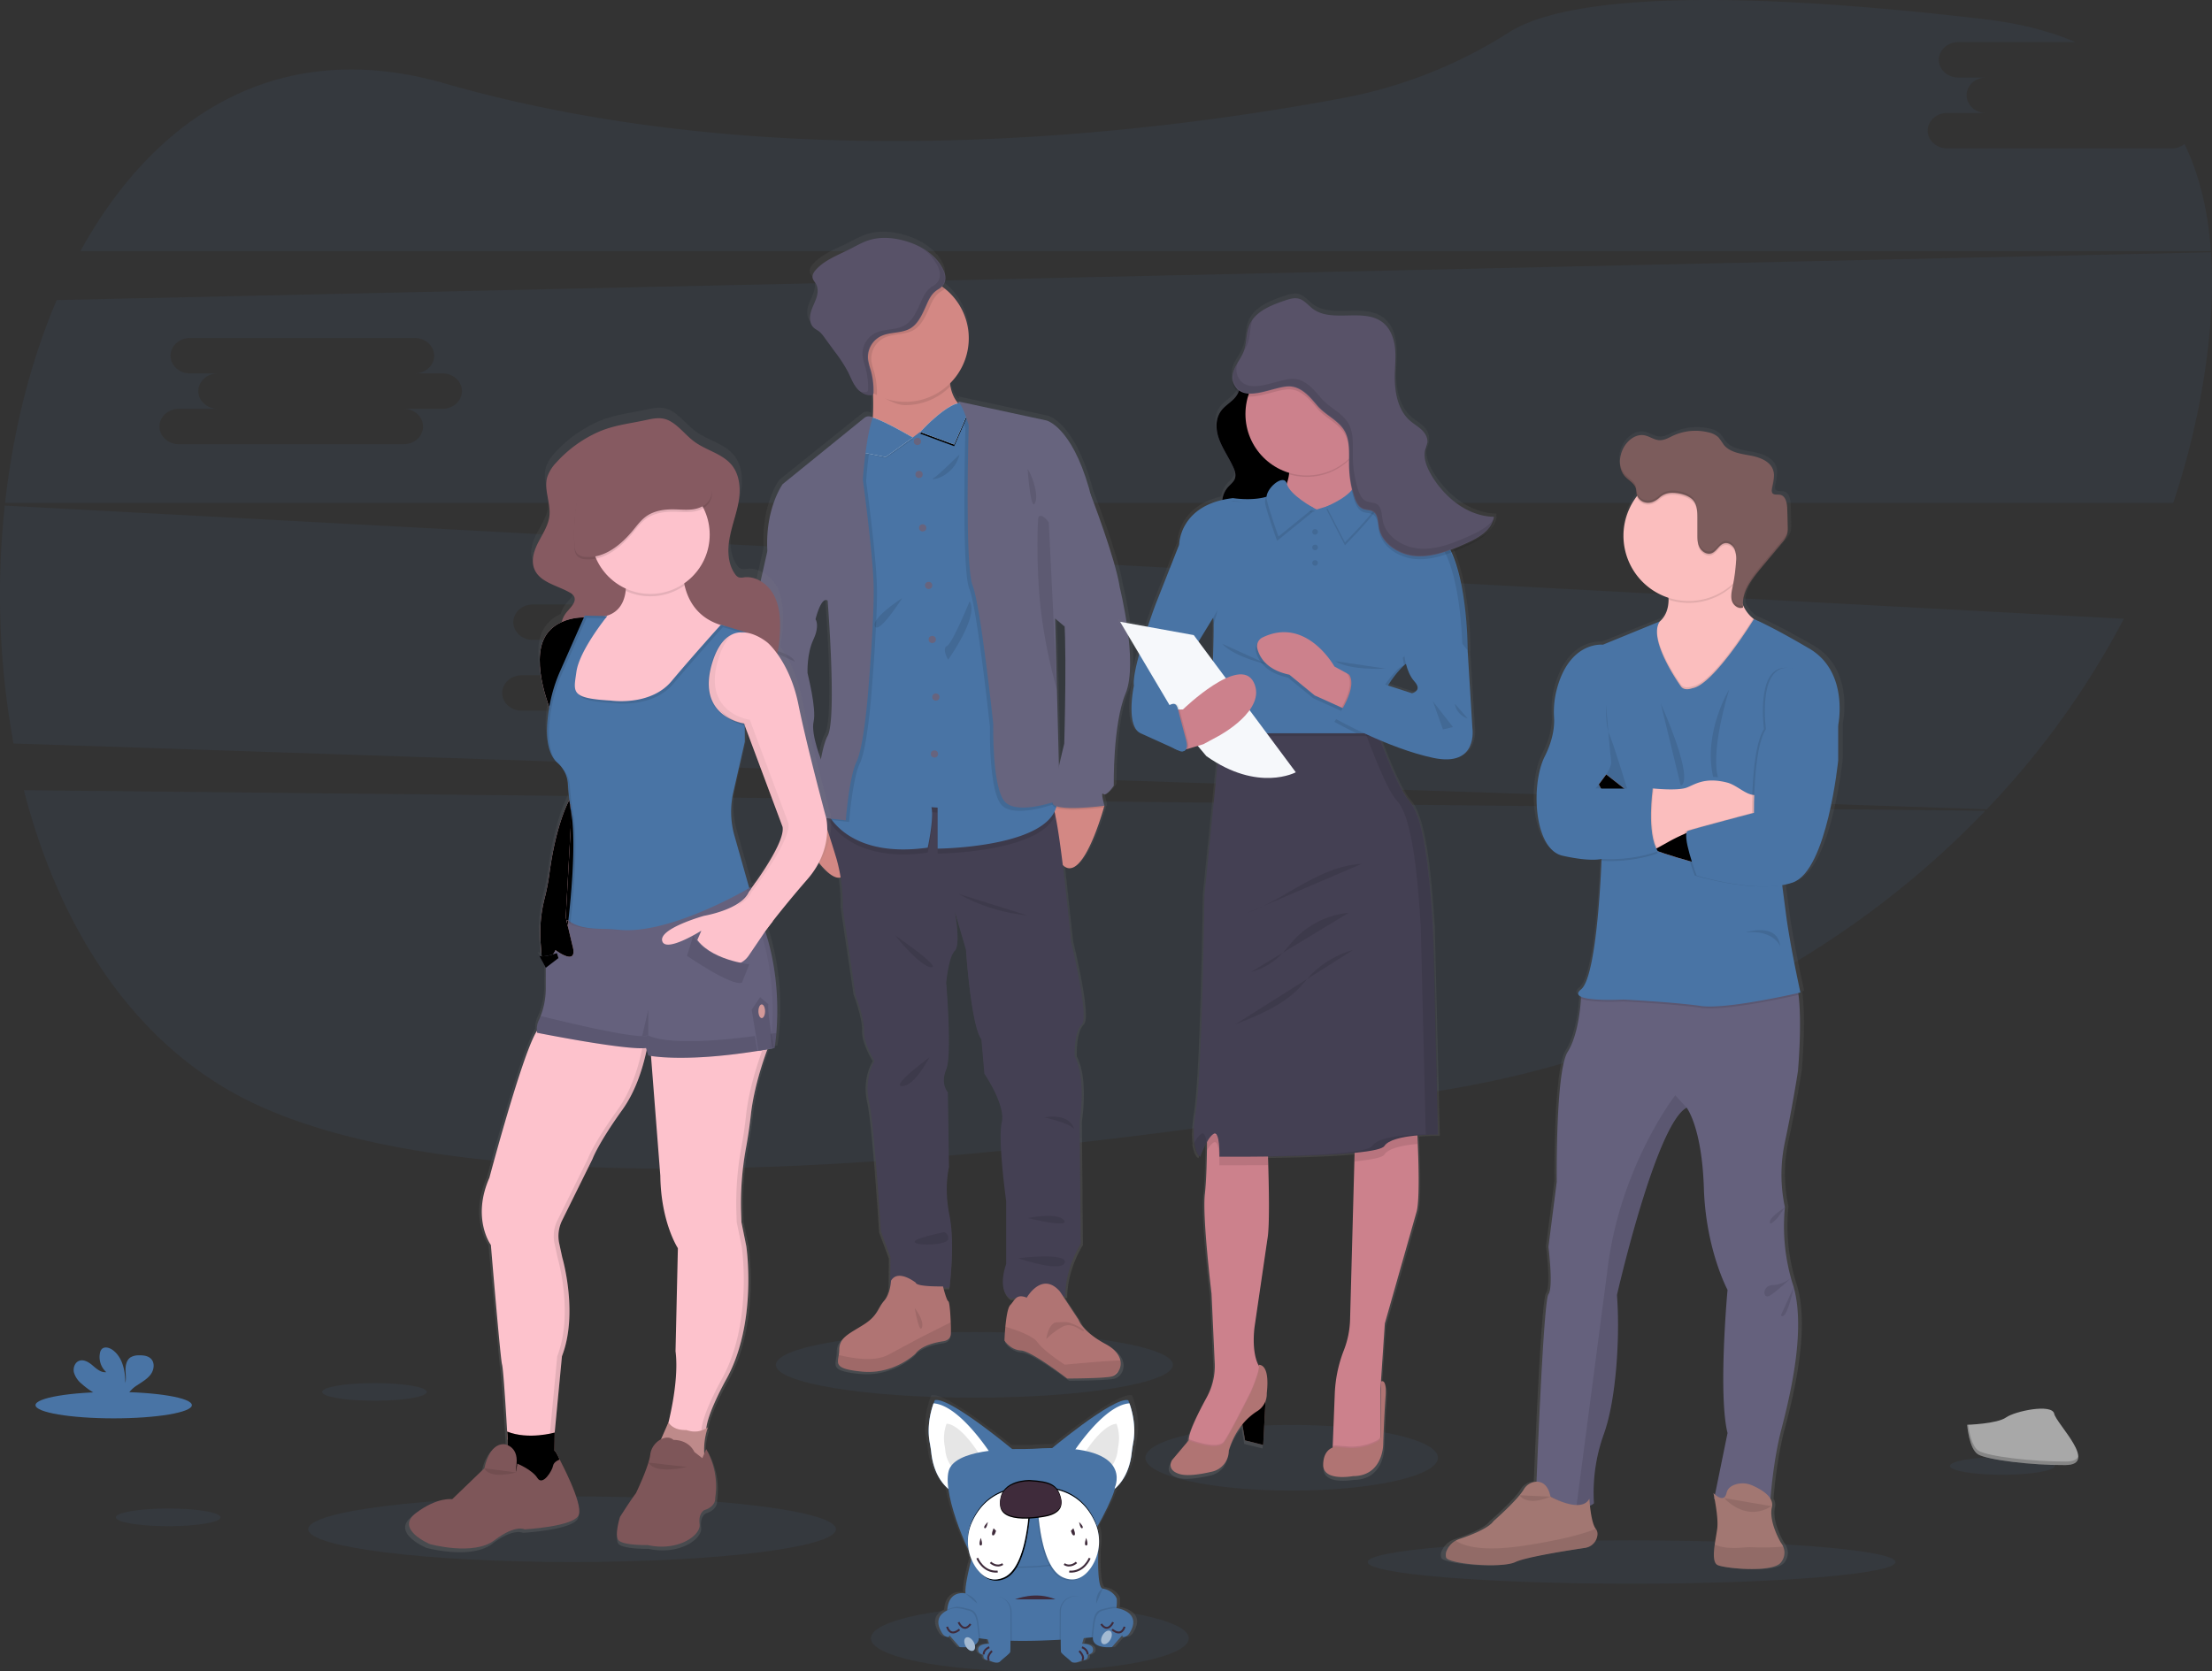 <svg xmlns="http://www.w3.org/2000/svg" xmlns:xlink="http://www.w3.org/1999/xlink" width="1137.68" height="859.71" xmlns:v="https://vecta.io/nano"><rect width="100%" height="100%" fill="#333333" stroke="none"/><style><![CDATA[.B{opacity:.1}.C{fill:#4974a5}.D{fill:#fdc2cc}.E{opacity:.05}.F{fill:#cc818c}.G{opacity:.5}.H{fill:none}.I{stroke:#3f2b3b}.J{stroke-miterlimit:10}.K{fill:#67647e}.L{fill:#65617d}.M{fill:#b07473}.N{fill:#fbbebe}.O{fill:#3f2b3b}.P{fill:#d38884}.Q{fill:#585268}.R{fill:#a27772}.S{fill:#d39999}]]></style><defs><linearGradient id="A" x1="512.79" y1="730.45" x2="512.79" y2="139.36" gradientUnits="userSpaceOnUse"><stop offset="0" stop-color="gray" stop-opacity=".25"/><stop offset=".54" stop-color="gray" stop-opacity=".12"/><stop offset="1" stop-color="gray" stop-opacity=".1"/></linearGradient><linearGradient id="B" x1="703.39" y1="781.93" x2="703.39" y2="171.12" xlink:href="#A"/><linearGradient id="C" x1="876.05" y1="827.31" x2="876.05" y2="239.74" xlink:href="#A"/><linearGradient id="D" x1="349.07" y1="818.68" x2="349.07" y2="229.88" xlink:href="#A"/><linearGradient id="E" x1="561.7" y1="875.44" x2="561.7" y2="737.82" xlink:href="#A"/><path id="F" d="M455.49 235.11l14-10s-20.48-12.1-22.92-10.4-4.12 17.84-4.12 17.84z"/><path id="G" d="M490.73 229.54l-17.45-6.46s22.22-24.34 25-10.84z"/><path id="H" d="M651.15 715.66l-1.46 27.68-9.31-2.33-1.96-11.51 12.73-13.84z"/><path id="I" d="M641.07 179.6c-5.34 7.28.06 17.63-5.67 24.71-1.89 2.34-4.8 4-6.77 6.3-3.65 4.26-3.51 10.05-1.72 15.05s5 9.56 7.28 14.44c1 2.11 1.74 4.48.74 6.58-.7 1.46-2.15 2.57-3.28 3.83-3.68 4.11-3.78 9.82-1.8 14.66s5.76 9 9.49 13.1c1.47 1.61 3.33 3.39 5.78 3.34a8 8 0 0 0 3.63-1.19c17.625-9.002 25.045-30.28 16.84-48.29-3.1-7.43-8.27-14.55-8.32-22.4 0-6.23 3.2-12.18 3.77-18.38.69-7.54-3.77-19.51-12.87-22.8.6 4.84-4.39 7.31-7.1 11.05z"/><path id="J" d="M874.7 444.49s-36.32-8.88-39.7-16.44-12.71-24.49-12.71-24.49l3.83-5.16 17.66 13.86s21 16.77 30.92 18.42 0 13.81 0 13.81z"/><path id="K" d="M289.32 481.5h11.74v-66.61l-8.81-1.58-2.93 68.19z"/><path id="L" d="M285.17 746.36l.12-9.39s-13.51 3.89-24.45-.51c0 0 .92 9.44-.6 10.73s5.06 13.44 5.06 13.44l7.35 7.7 12.64-4.6 3.43-10.8s-2.65-6.57-3.55-6.57z"/><path id="M" d="M301.05 317.62s-19.13-1-22.75 15.31 7.85 39.67 7.85 39.67z"/><path id="N" d="M282.64 448.95c2.76-20.5 7.63-32.68 10.2-37.45l.48 3.41c.52 3 .06 6.78.22 10.59l-2.56 46.36 3.43 14.5c3.22 11.48-8.71 2.41-8.71 2.41-2.47 5.44-7 4.84-7 4.84l-.62-8.32a71.86 71.86 0 0 1 2.08-23.33 111.18 111.18 0 0 0 2.48-13.01z"/><path id="O" d="M286.42 490.32s-7.67 2.72-9.18 1.21l3.45 6.35 6.52-5z"/><path id="P" d="M292.3 473.47l-.08 3.65-.82-3.49.9-.16z"/><path id="Q" d="M511.02 750.14s-7.14 5-17.21 13.22a36.36 36.36 0 0 1-5 3.44c-7.34-5.56-9.27-14.52-9.78-19.07-.22-2-.54-3.93-.89-5.88-1.51-8.49.8-16.57 2-19.91h0c14.12.98 30.88 28.2 30.88 28.2z"/><path id="R" d="M550.06 750.14s7.15 5 17.22 13.22a36.36 36.36 0 0 0 4.95 3.44c7.34-5.56 9.27-14.52 9.78-19.07.22-2 .54-3.93.88-5.88 1.52-8.49-.8-16.57-2-19.91h0c-14.05.98-30.83 28.2-30.83 28.2z"/><path id="S" d="M530.28 766.41s-20-3.08-29.38 16.6a24 24 0 0 0 1.77 24.19c3.12 4.39 7.7 7.66 14.07 5 14.16-5.83 13.54-45.79 13.54-45.79z"/><path id="T" d="M533.43 765.15s20-3.08 29.38 16.6a24 24 0 0 1-1.77 24.19c-3.11 4.39-7.7 7.66-14.07 5-14.13-5.83-13.54-45.79-13.54-45.79z"/><path id="U" d="M529.66 762.63s-14.81-.47-15.28 11 23.14 6.61 23.14 6.61 9.92-1.33 8.19-8.3-5.34-8.68-16.05-9.31z"/></defs><g class="C"><path d="M12.28 406.51c18 70.15 56.11 130.79 116.34 160.18 125.22 61.09 407.45 29.58 618.12-6.58 109-18.71 204.74-70.3 274.33-143zM1117.05 76.32h-115.59c-5.5 0-10-4.1-10-9.11s4.49-9.11 10-9.11h20c-5.5 0-10-4.1-10-9.11s4.49-9.1 10-9.1h-14.27c-5.5 0-10-4.1-10-9.11s4.49-9.11 10-9.11h60.33c-13.39-5.68-29-9.71-47.06-11.82-164.51-19.27-223.25-6.53-244 6.58a242.11 242.11 0 0 1-84.55 33.79c-101.5 19.09-291.32 42.06-463.37-7.36-85.51-24.55-149.06 17-187.16 86.31h1095.74c-1.43-20.16-5.71-38.78-13.57-55.07a10.48 10.48 0 0 1-6.5 2.22zM2.47 260.09a423.94 423.94 0 0 0 4.49 122.39l1014.88 33.84a433.15 433.15 0 0 0 70.51-98zm401.37 87.31h-20c5.49 0 10 4.1 10 9.11s-4.5 9.1-10 9.1H268.3c-5.49 0-10-4.09-10-9.1s4.5-9.11 10-9.11h20c-5.49 0-10-4.1-10-9.11s4.5-9.11 10-9.11h-14.29c-5.49 0-10-4.09-10-9.1s4.5-9.11 10-9.11H389.6c5.5 0 10 4.1 10 9.11s-4.49 9.1-10 9.1h14.24c5.5 0 10 4.1 10 9.11s-4.47 9.11-10 9.11zm733.33-217.6l-1108 24.57c-13.5 31.59-22.43 67.3-26.55 104.32h1115.13a399 399 0 0 0 16.1-66.49c3.32-21.76 4.65-42.8 3.32-62.4zm-909.58 80.51h-20c5.49 0 10 4.1 10 9.11s-4.5 9.11-10 9.11H92.01c-5.49 0-10-4.1-10-9.11s4.5-9.11 10-9.11h20c-5.49 0-10-4.09-10-9.1s4.5-9.11 10-9.11H97.72c-5.49 0-10-4.1-10-9.11s4.5-9.11 10-9.11h115.59c5.5 0 10 4.1 10 9.11s-4.49 9.11-10 9.11h14.28c5.49 0 10 4.1 10 9.11s-4.51 9.1-10 9.1z" class="B"/><ellipse cx="664.34" cy="749.94" rx="75.23" ry="16.89" class="B"/><ellipse cx="839.15" cy="803.58" rx="135.72" ry="11.14" class="B"/><ellipse cx="294.22" cy="786.69" rx="135.72" ry="16.89" class="B"/><ellipse cx="501.15" cy="702.14" rx="102.12" ry="16.89" class="B"/><ellipse cx="529.66" cy="842.82" rx="81.75" ry="16.89" class="B"/></g><path d="M608.62 320.47c-2.16-14.54-15.37-48.47-15.37-48.47h0c-.23-1-.49-2-.78-3-9.37-32.2-22.34-35-22.34-35l-46.46-10a3.6 3.6 0 0 1 1 .93 6.45 6.45 0 0 0-.73.11 18.2 18.2 0 0 1-4.07-8.8 24.31 24.31 0 0 1-.23-1.49 32.68 32.68 0 0 0-2.66-49.13c-.49-.38-1-.75-1.49-1.1 2.19-2.33 2.26-5.57.62-8.81-3.66-7.6-11.62-12.41-19.8-14.76-6.25-1.79-13-2.37-19.22-.41-3.53 1.12-6.75 3-10.06 4.67-6.17 3.08-13 5.52-17.61 10.59-1.08 1.18-2.08 2.69-1.76 4.25.24 1.16 1.16 2.06 1.75 3.09 1.33 2.31 1 5.22.09 7.74s-2.24 4.86-2.87 7.44-.39 5.62 1.55 7.47a32.91 32.91 0 0 0 2.9 2 15.21 15.21 0 0 1 2.77 3.11q2.76 3.7 5.5 7.43a76.54 76.54 0 0 1 6.89 10.47c1.37 2.7 2.43 5.58 4.26 8a11.86 11.86 0 0 0 1.83 1.92l-.54-.21a8.33 8.33 0 0 0 6.11 2.49h0 .28a1.68 1.68 0 0 0 1.12-.46v1c.11 3.57.09 7.37-.16 10.94l-.43-.22a3.75 3.75 0 0 0-4 .42L431.94 267s-9.3 12.72-8 34.68l-7.5 32.93s-9.37 27.94-2.16 47.89l11.39 31.36s2.88 22.67 7.21 24.52 6.2 2.85 6.2 2.85l.86 5.42h0l.8 1.42c3.15 5.48 14.82 24.82 21.6 22.75a86.69 86.69 0 0 1 1.1 15.89l6.71 45.05s4.68 12.25 4.39 18.67S480 566 480 566a29.75 29.75 0 0 0-2.88 20.95c2.74 12 6.2 67.28 6.2 67.28l5 13.4-.14 15.71a15 15 0 0 1-3.1 7c-3.24 3.52-3 7.59-10.81 12.4s-12.76 6.63-12.76 13a16.72 16.72 0 0 1-.24 2.65c-.72 4.68-2.12 7.22 12.24 8.58 16.87 1.6 28.12-9.4 28.12-9.4s2.48-4.5 14.16-6.32c0 0 4-.21 4.21-3.74.08-1.22.06-3.55 0-6.12-.19-4.89-.66-10.6-1.28-10.88-.78-.35-2.14-5.27-2.61-7.05h3.25s3-22.67 0-37.35-.29-25.09-.29-25.09l-.58-38.77s-4-4.28-.86-11.84 0-44.9 0-44.9 1.16-13.4 4.47-16.54.16-19.63 0-20.49l5.9 19.79s2.59 39.34 8.08 46.46l1.58 17.82s11.24 16.4 9.08 25.23 2.31 40.77 2.31 40.77v32.65s-5.05 13.11 2 17.82l3-.12c-1 .93-1.77 2.33-2.94 3.54-1.35 1.39-2.12 6.68-2.55 11.23-.36 3.85-.48 7.16-.48 7.16s3 4.8 8.65 5.13S581 730.45 581 730.45s18.39 0 23.15-1l.28-.07a6.25 6.25 0 0 0 3.59-2.93 7.5 7.5 0 0 0 .86-5.39c-.59-2.81-2.82-5.89-7.76-8.51C588.83 706.07 587 700 587 700l-8.07-12.11h1.15s-.71-12.83 8.07-27.23l-.57-63.43s3.6-21.81-2.59-33.65c0 0-.51-12.54 3.63-16.39s-5.51-42.76-5.51-42.76l-4.35-39.95h0c9.73 9.23 19.82-24 21.52-29.91h.25l-.11-.43.11-.42h0s-2.16-7.68-.58-6.12 5.48-4.28 5.48-4.28-.58-31.79 6.2-47.81-3.01-55.04-3.01-55.04zm-29 20.23l.05-.09c1 19.41-.19 60.83-.19 60.83L576.71 413l-1-39.35h0l-1-37.07zm-124.11-13.38s4.9 61.29 0 70.13c-1.39 2.52-2.56 7-3.53 12.11-1.62-4.25-5.05-14.23-3.82-19.52 1.59-6.84-3.17-24.81-3.17-25.23s-.43-10 3-17.32 1.18-10.49 1.18-10.49 2.88-12 6.34-9.68z" transform="translate(-31.16 -20.14)" fill="url(#A)"/><path d="M436.29 445.22c-4.27 18.77-21.25-9.61-25.12-16.42l-.78-1.41 1.84-8.63 9.73-4a27.18 27.18 0 0 1 4.36 2.84c5.33 4.19 13.26 13.08 9.97 27.62zm131.73-30.71s0 .14-.11.42c0 .12-.08.28-.13.45-1.67 5.86-11.57 38.85-21.13 29.69-10.46-10-5.38-33.12-5.38-33.12h.07l22-2.25 4.36 4.48z" class="P"/><path d="M555.29 576.86l.56 63c-8.63 14.3-7.92 27-7.92 27l-28.44 1.12c-6.94-4.67-2-17.68-2-17.68v-32.44s-4.39-31.69-2.27-40.47-8.91-25-8.91-25l-1.56-17.69c-5.38-7.07-7.93-46.12-7.93-46.12l-5.77-19.72c.16.85 3.16 17.31 0 20.34s-4.39 16.41-4.39 16.41 3.11 37.08 0 44.57.84 11.75.84 11.75l.57 38.49s-2.69 10.33.28 24.9 0 37.08 0 37.08h-30.51l.14-15.71-4.94-13.3s-3.4-54.9-6.09-66.79a29.84 29.84 0 0 1 2.82-20.8c0 0-5.65-9.05-5.37-15.42s-4.36-18.52-4.36-18.52l-6.58-44.71a86.86 86.86 0 0 0-3.26-25.47c-3.82-12.74-9.48-29.44-9.48-29.44l6.39.57 32.24 2.87s78.39-5.27 81.9-.89a14.71 14.71 0 0 1 1.48 4.57c3.52 15.81 8.17 65.34 8.17 65.34s9.48 38.63 5.41 42.45-3.57 16.26-3.57 16.26c6.1 11.75 2.55 33.45 2.55 33.45z" fill="#444053"/><path d="M489.02 686.29c-.22 3.51-4.13 3.72-4.13 3.72-11.46 1.8-13.9 6.26-13.9 6.26s-11 10.93-27.59 9.34c-14.1-1.36-12.73-3.87-12-8.52a17.62 17.62 0 0 0 .23-2.62c0-6.37 4.88-8.18 12.52-13s7.43-8.81 10.61-12.31 3.51-10.29 3.51-10.29c3.6-6.27 12.73 1 12.73 1 .43 2.22 14 1.91 14 1.91s1.8 7.22 2.73 7.64c.61.28 1.07 5.94 1.25 10.8.1 2.55.12 4.86.04 6.07z" class="M"/><path d="M489.02 686.29c-.22 3.51-4.13 3.72-4.13 3.72-11.46 1.8-13.9 6.26-13.9 6.26s-11 10.93-27.59 9.34c-14.1-1.36-12.73-3.87-12-8.52 6.3 1.56 18.34 3.74 25.37-.08l16.78-9 15.44-7.77c.09 2.53.11 4.84.03 6.05z" class="B"/><path d="M575.39 705.18a6.1 6.1 0 0 1-3.52 2.91l-.27.07c-4.67 1-22.72 1-22.72 1s-18.25-14.11-23.77-14.43-8.49-5.1-8.49-5.1.11-3.28.46-7.1c.43-4.52 1.18-9.77 2.51-11.15 2.44-2.55 3-6 8.49-3.82 0 0 7.84-13.82 17.08-3.14l9.56 14.5s1.8 6 13.91 12.51c4.84 2.6 7 5.66 7.61 8.45a7.45 7.45 0 0 1-.85 5.3z" class="M"/><path d="M575.39 705.18l-3.52 2.91-.27.07c-4.67 1-22.72 1-22.72 1s-18.25-14.11-23.77-14.43-8.49-5.1-8.49-5.1.11-3.28.46-7.1c5.62 1.68 14.13 4.65 16.41 7.85 3.5 4.87 14.13 11.67 14.13 11.67s19.82-1.91 28.62-2.17a7.45 7.45 0 0 1-.85 5.3z" class="B"/><path d="M498.26 211.39l-26.1 27.59s-31.63-2.33-26.11-11.67c2.81-4.76 3.25-14.72 3-23.38-.23-8.35-1.09-15.46-1.09-15.46s44.36-22.08 41-1.49a33.89 33.89 0 0 0-.12 11.75c1.89 10.4 9.42 12.66 9.42 12.66z" class="P"/><path d="M488.92 186.98a33.89 33.89 0 0 0-.12 11.75 32.56 32.56 0 0 1-23.22 9.69c-6 0-12.49-4.93-17.34-7.78l-.28-12.17s44.36-22.08 40.96-1.49z" class="B"/><path d="M498.26 174.03c.005 15.254-10.539 28.484-25.41 31.881s-30.114-3.942-36.733-17.685-2.853-30.237 9.074-39.745 28.845-9.505 40.768.01a32.69 32.69 0 0 1 12.3 25.54z" class="P"/><path d="M542.73 419.36c-8.14 19.37-60.5 19.77-60.5 19.77v-21.12l-3.17-.21c1.37 6.05-1.92 20.8-1.92 20.8-41.38 5.84-51.47-17.74-51.47-17.74l1.44-8.07 32.24 2.87s78.39-5.27 81.9-.89a14.71 14.71 0 0 1 1.48 4.59z" class="B"/><path d="M482.23 436.58v-21.12l-3.17-.2c1.37 6-1.92 20.8-1.92 20.8-31.14 4.39-44.56-7.87-49.29-14.21a19.35 19.35 0 0 1-2.18-3.52l12.64-71.1 3-104.64 4.53-18.36 1.05-8.81v-.1h.11l3.22 1.38 19.27 8.33 21.89-16.53.32-.23 1.09-.83 1.81 1.45 4.5 3.61 14.43 93.19s25 71.75 29.68 100.71c.19 1.16.34 2.24.46 3.25 3.09 26.44-61.44 26.93-61.44 26.93z" class="C"/><g class="K"><circle cx="471.83" cy="227.09" r="1.86"/><circle cx="472.69" cy="244.07" r="1.86"/><circle cx="474.55" cy="271.56" r="1.86"/><circle cx="477.62" cy="301.17" r="1.86"/><circle cx="479.48" cy="328.97" r="1.86"/><circle cx="481.34" cy="358.58" r="1.86"/><circle cx="480.6" cy="387.87" r="1.86"/></g><path d="M448.13 357.57s-2.08 27.23-5.9 35.15-5.52 30.14-5.52 30.14l-8.87-1a19.35 19.35 0 0 1-2.18-3.52l12.64-71.1 3-104.64 4.54-18.37 1.05-8.81.12-.05a3.58 3.58 0 0 1 3.16.05l.42.22q-.19.54-.36 1.11c-3.46 10.83-4.75 30.79-4.75 30.79s5 36.51 5.52 53.49-2.87 56.54-2.87 56.54z" class="B"/><path d="M426.32 417.63a5.13 5.13 0 0 1-.34.66c-3.44 5.81-12.16 9.5-14.81 10.51l-.78-1.41 1.84-8.63 9.73-4a27.18 27.18 0 0 1 4.36 2.87z" class="B"/><path d="M402.75 278.67l-8.07 4.81-7.35 32.69s-9.2 27.73-2.13 47.54l11.18 31.15s2.83 22.5 7.08 24.34 6.08 2.83 6.08 2.83l.85 5.38s11.52-3.91 15.59-10.8-3-24-3-24-6.08-14.58-4.52-21.37-3.12-24.62-3.12-25-.42-9.91 3-17.2 1.14-10.4 1.14-10.4l-2.13-20.8z" class="K"/><path d="M543.4 413.24s-21.37 8.06-28.16 1-6.09-40.19-6.09-40.19-6.5-61.13-10.61-71.17-2-82.5-2-82.5-2.76-9.37-5.17-11.82a2.62 2.62 0 0 0-.51-.41l.83.18 2.9.62 4.5 3.61 14.43 93.19s25 71.75 29.68 100.71z" class="B"/><path d="M568.02 415.36h-.24c-2.69.35-26.43 3.22-26.53-1.72a14.47 14.47 0 0 1 .09-1.71l22-2.25 4.36 4.48.2.74z" class="B"/><path d="M545.24 245.93l15.6 8.14s13 33.66 15.08 48.09c0 0 9.63 38.66 3 54.56s-6.08 47.46-6.08 47.46-3.82 5.8-5.38 4.25.57 6.08.57 6.08-26.67 3.54-26.78-1.7 6.12-30.28 6.12-30.28 1.7-59.57-.71-68.91-1.42-67.69-1.42-67.69z" class="K"/><path d="M498.69 309.38s-8.78 21.5-11.61 22.92.57 7.07.57 7.07 15.99-22.35 11.04-29.99zm-5.24-75.42c.1-.41-10.47 10.37-13.3 12s10.33-.1 13.3-12zm-29.43 73.72s-16.13 10.43-14 14.56 14-14.56 14-14.56zm29.29 152.25s13.73 8.83 35.09 11zm-32.97 21.23s12.73 16 18.54 16.41-18.54-16.41-18.54-16.41zm17.83 62.7c-.57.28-7.22 14.43-14 14.86s14-14.86 14-14.86zm59 31s12.62-2.83 15.43 6.22c0-.03-.85-2.86-15.43-6.22zm-8.49 51.76s15.29-3.12 18.54 1.13-18.54-1.13-18.54-1.13zm-43.25 7.24c0 .14-15.56 3.12-15 5.1s16.6 1.7 17.17-1.42a3 3 0 0 0-2.17-3.68zm38.16 13.42s25.57-3.12 24 2.26-24-2.26-24-2.26zM389.73 332.3c.14.42 16.84 2.69 19.1 8.07 0 0-16.41-7.65-19-7.65m23.39 43.3s-13.87 4.39-12.88 11-1.41-3.06 12.88-11zm-6.46 33.68s5.05-6.93 9.86-5.66-9.86 5.66-9.86 5.66zm79.2-261.21a7.87 7.87 0 0 1-1.62 1.21c-4 2.33-5.1 5.92-7 10.06-1.77 3.79-3.72 7.8-7.29 9.95-4.61 2.78-10.68 1.76-15.47 4.18a12 12 0 0 0-6.4 11.83 34.12 34.12 0 0 0 1.36 5.42 38.65 38.65 0 0 1 1.46 11.77 2 2 0 0 1 0 .35 32.68 32.68 0 1 1 35-54.77z" class="B"/><path d="M485.11 138.65c-3.59-7.54-11.4-12.32-19.43-14.65-6.13-1.77-12.79-2.35-18.87-.4-3.47 1.1-6.62 3-9.87 4.63-6.06 3.06-12.72 5.48-17.28 10.51-1.07 1.17-2 2.67-1.73 4.22.23 1.15 1.13 2 1.71 3.06 1.31 2.3 1 5.19.09 7.69s-2.2 4.82-2.82 7.39-.38 5.58 1.52 7.41c.85.81 1.94 1.32 2.86 2a15.05 15.05 0 0 1 2.71 3.08l5.4 7.38a74.85 74.85 0 0 1 6.76 10.39c1.34 2.68 2.38 5.54 4.18 7.93s4.6 4.31 7.58 4.05a1.47 1.47 0 0 0 1.2-.57 1.58 1.58 0 0 0 .15-.75 38.38 38.38 0 0 0-1.43-11.73 33.85 33.85 0 0 1-1.36-5.42 12.05 12.05 0 0 1 6.4-11.83c4.8-2.42 10.87-1.4 15.47-4.17 3.58-2.16 5.53-6.17 7.29-10 1.93-4.14 3-7.73 7-10.06s4.46-6.19 2.47-10.16z" class="Q"/><path d="M470.47 672.92s5 6.37 3.7 10-3.7-10-3.7-10zm67.65 15.94s1.11-8.54 5.56-8.62 4.67-.46 8.07.85 6.59 3.34 5.57 3.64-5.85-4.88-10.81-2.23a35.72 35.72 0 0 0-8.39 6.36zm-82.57-453.12l14-9.81s-20.48-12.1-22.92-10.4-4.12 17-4.12 17z" class="B"/><use xlink:href="#F" fill="#e1e7ef"/><use xlink:href="#F" class="C"/><path d="M448.89 214.79l-.42-.21a3.63 3.63 0 0 0-3.93.41l-42 34.07s-9.13 12.63-7.86 34.42l24.77 35.09s2.83-11.88 6.22-9.62c0 0 4.81 60.85 0 69.62s-6.93 41.6-6.93 41.6l16.27 1.84s1.7-22.22 5.52-30.14 5.9-35.15 5.9-35.15 3.44-39.56 2.87-56.54-5.52-53.49-5.52-53.49 1.39-21.4 5.11-31.9z" class="K"/><use xlink:href="#G" class="B"/><use xlink:href="#G" y="-0.85" fill="#e1e7ef"/><use xlink:href="#G" y="-0.85" class="C"/><path d="M490.16 207.98a1 1 0 0 1 .72.16z" class="B"/><path d="M491.84 206.29l46.3 10s12.74 2.83 21.94 34.81-12.6 71.16-12.6 71.16l-4.81-4.09 2.41 93.39s-21.37 8.06-28.16 1-6.08-40.22-6.08-40.22-6.51-61.12-10.62-71.17-2-82.49-2-82.49-3.78-12.95-6.38-12.39z" class="K"/><path d="M534.2 265.8c-.65.6-1.41 28.86 1.42 50.37a274.5 274.5 0 0 0 8 38.77l-4.2-86.17s-3.24-4.81-5.22-2.97zm-5.66-24.34c1.13.71 6.09 12.45 3.82 17.26s-3.82-17.26-3.82-17.26zm-43.7-102.81a25.56 25.56 0 0 0-10.18-10.66 24.21 24.21 0 0 1 7.63 9c2 4 1.41 8-2.48 10.19s-5.1 5.92-7 10.06c-1.77 3.79-3.72 7.8-7.3 10-4.6 2.78-10.67 1.75-15.47 4.17a12.08 12.08 0 0 0-6.4 11.84 34 34 0 0 0 1.37 5.41 38.68 38.68 0 0 1 1.46 11.77 1.58 1.58 0 0 1-.16.75 1.43 1.43 0 0 1-1.19.57 6.89 6.89 0 0 1-3.49-.65 8.12 8.12 0 0 0 6 2.35 1.18 1.18 0 0 0 1.34-1.32 38.37 38.37 0 0 0-1.45-11.77 32.85 32.85 0 0 1-1.37-5.42 12.05 12.05 0 0 1 6.4-11.83c4.8-2.42 10.87-1.4 15.47-4.17 3.58-2.16 5.53-6.17 7.29-10 1.93-4.14 3-7.73 7-10.06s4.53-6.26 2.53-10.23z" class="B"/><path d="M800.87 284.37c-13.78-.27-25.94-10-32.83-21.89a22 22 0 0 1-3.32-9.37 10.82 10.82 0 0 1 .38-2.24 23.24 23.24 0 0 0 1-3.43 6 6 0 0 0 0-1.4v-.08c.33-2.53-1.16-5-3-6.73s-4.15-3-6.07-4.72c-5.92-5.2-7.72-13.54-7.83-21.48v-.42c.07-3.4.34-6.81.31-10.21a42.93 42.93 0 0 0-.25-5.78c-.57-4.81-2.4-9.71-6.18-12.78-9.86-8-26.44.33-36.65-7.23-2.48-1.85-4.49-4.58-7.5-5.3-2.27-.55-4.63.19-6.85.93-7.52 2.48-15.91 5.74-18.85 13-1.68 4.17-1.21 8.93-2.75 13.15-1 2.83-2.91 5.26-4.3 7.94a12.43 12.43 0 0 0-1.6 6.63 7.48 7.48 0 0 0 .49 3.53 9 9 0 0 0 2.45 3.51 11.65 11.65 0 0 1-1.46 2.34c-1.92 2.35-4.87 4-6.87 6.34-3.7 4.29-3.56 10.12-1.74 15.16s5.11 9.63 7.38 14.54c1 2.13 1.76 4.51.75 6.63-.71 1.47-2.18 2.59-3.32 3.86a12.13 12.13 0 0 0-3 6.7c-22.51 5.14-22.53 23.23-22.53 23.23h0l-12.16 30.58s-1.95 5.15-4.24 11.95l-14.39-2.58 10 16.74c-1.89 6.82-3.23 13.14-2.79 16.32 0 0-4.47 21 3.48 24.67l17.54 7.89a10.39 10.39 0 0 0 2.43 1.09l.71.32a1.88 1.88 0 0 0 1.64 0h.05.19a2.36 2.36 0 0 0 1-.15 2 2 0 0 0 .88-.95.3.3 0 0 1 0-.1l5.25-1.52 4.45 5.27c2 1.41 4 2.63 5.89 3.73l-6.89 68.42s-1.11 91-4.47 111.74c-1.24 7.68-1.25 12.92-.78 16.48l-.13.22c.83 5.85 3 7 3 7v-.08a.65.65 0 0 0 .13.08 58.91 58.91 0 0 1 3.6-7.72v1.5c-.07 7.72-.31 18.53-1.11 25.56-1.36 12 3.48 51.55 3.48 51.55l1.67 36a33.28 33.28 0 0 1-4.1 17.54c-4 7.19-9.11 17.31-9.48 21.8a4.5 4.5 0 0 0 0 .73h0L633 773.2s-3.35 5.18 4.22 7.27c4.07 1.13 11.09 0 16.73-1.33a11.18 11.18 0 0 0 8.67-10.88 38.5 38.5 0 0 1 7.08-13.59l1.41 8.29 9.44 2.34 1.21-22.72a10 10 0 0 0 .65-4h0c1.86-16.16-4.38-14.71-4.38-14.71a.87.87 0 0 1 .3.56l-.3-.55h0c-3.83-7.56-2-20-2-20l6.71-45.51c1.23-6.72.72-28.72.31-41 0-.51 0-1-.05-1.49 14.64-.19 32.58-.68 45.17-1.9v1.48l-2.32 85.05a46.69 46.69 0 0 1-3.26 15.82c0 .1-.07.19-.11.29a69 69 0 0 0-4.61 22.29l-1.08 27v.75h0c-1.88.72-4.85 2.81-4.93 8.87-.13 8.88 15.52 5.92 15.52 5.92 15.64 0 15.77-16.28 15.77-16.28s.49-14.93 1.24-24.92-2.36-7.79-2.36-7.79l-.24 28.42v.22-24.91l.24-3.61v-.1h0v-.77L744 702.4l16.64-58.21c1.59-6.66.93-26.72.41-37.81 0-.51 0-1-.08-1.47a116.78 116.78 0 0 1 10-.44h.73l-2.61-108c-1.87-29.56-4.84-56.61-12.29-64.75-4.5-4.92-10.77-20.11-15-31.36a156.88 156.88 0 0 0 27.57 9c23.59 4.94 20.36-15.54 20.36-15.54l-2.39-38.73h.16a197.48 197.48 0 0 0-2.6-30.28c-1.25-7.68-3.16-15.62-6.08-22 2.56-1 5.09-2.07 7.57-3.17 6.41-2.83 13.63-6.84 14.55-13.75h-.31a8.92 8.92 0 0 0 .24-1.52zm-146.23 56h0c.05 4-.1 10.94-.34 18.61l-7.49-10 7.51-12.18zM755 360.68zm3.12 15.13l-12.48-4a56 56 0 0 1 7.71-9.54l1.08-1-.39.08.6-.55.36-.08-.57.55.68-.14a21.29 21.29 0 0 0 4.25 8.55c4.48 4.89-1.23 6.13-1.23 6.13z" transform="translate(-31.16 -20.14)" fill="url(#B)"/><use xlink:href="#H" class="R"/><use xlink:href="#H" class="B"/><path d="M685.32 747.01l14.2 2.94 10.53-9.3v-26.21l.24-3.58v-.11h0v-.76l1.96-29.13 16.42-57.8c1.56-6.6.91-26.52.39-37.53l-.39-7.53-31.35-7.59-.66 24.1-2.29 84.44a46.79 46.79 0 0 1-3.21 15.71l-.11.29a68.72 68.72 0 0 0-4.55 22.12l-1.06 26.85v.74z" class="F"/><path d="M710.29 710.01v.74h0v-.76zm-24.97 37l14.2 2.94 10.53-9.3v-2.23a3 3 0 0 1-1.51 2.4l-.15.09a28.3 28.3 0 0 1-15.94 3.15l-5.54-.47a5.19 5.19 0 0 0-1.47.36v.74z" class="B"/><path d="M708.39 741.64l.15-.08a3 3 0 0 0 1.53-2.6l.23-28.21s3.06-2.19 2.32 7.73-1.22 24.74-1.22 24.74-.12 16.16-15.55 16.16c0 0-15.43 2.94-15.31-5.88s6.37-9.18 6.37-9.18l5.54.48a28.23 28.23 0 0 0 15.94-3.16z" class="M"/><path d="M611.36 741.01c.36 6.37 19.1 2.69 19.1 2.69l12.61-24.48s10.53-8.09 5.26-15.19a11.33 11.33 0 0 1-.77-1.21l-.05-.06h0c-.11-.18-.21-.37-.31-.57h0c-3.78-7.5-1.92-19.8-1.92-19.8l6.61-45.19c1.21-6.66.71-28.51.31-40.73l-.31-8.49-31.11-8.33v9.28c-.07 7.67-.31 18.4-1.1 25.38-1.34 11.87 3.43 51.18 3.43 51.18l1.65 35.77a33.13 33.13 0 0 1-4 17.41c-3.9 7.14-9 17.2-9.35 21.65a4.38 4.38 0 0 0-.05.69z" class="F"/><path d="M611.36 741.01c.36 6.37 19.1 2.69 19.1 2.69l12.61-24.48s10.53-8.09 5.26-15.19a11.33 11.33 0 0 1-.77-1.21c-.17 3.71-4.24 13-4.24 13s-10.41 20.83-13.72 25.6-17.69-.89-18.23-1.09a4.38 4.38 0 0 0-.01.68z" class="B"/><path d="M647.2 702.16s6.16-1.43 4.32 14.61h0a10.33 10.33 0 0 1-4.87 9.17c-4.41 2.77-11.21 8.73-14.65 20.32h0a11.08 11.08 0 0 1-8.55 10.8c-5.56 1.3-12.49 2.44-16.5 1.32-7.47-2.08-4.16-7.22-4.16-7.22l8.57-10.17s14.94 5.88 18.24 1.1 13.72-25.59 13.72-25.59 5.71-12.99 3.88-14.34z" class="M"/><path d="M697.32 573.38l-.66 24.1c8.35-.81 14.33-1.94 15.35-3.53 2.21-3.42 10.23-4.86 17.05-5.45l-.39-7.53zm-76.54 18.48a11.44 11.44 0 0 1 3.43-4.14c3.3-1.83 2.94 11.76 2.94 11.76l25.05-.08-.31-8.5-31.11-8.32a386.65 386.65 0 0 0 0 9.28z" class="B"/><path d="M617.23 595.08s3.68-10 7-11.78 2.94 11.75 2.94 11.75 80.82.74 84.86-5.51 27.55-5.88 27.55-5.88l-2.57-107.26c-1.84-29.38-4.77-56.21-12.12-64.29-4.75-5.23-11.51-22.15-15.69-33.43l-3.78-10.65-77.14 4.4-.63 6.25-8.19 81.92s-1.1 90.37-4.41 110.94 2.18 23.54 2.18 23.54z" fill="#444053"/><path d="M705.75 589.54c4-6.24 27.55-5.88 27.55-5.88l-2.57-107.26c-1.84-29.38-4.77-56.21-12.12-64.29-4.77-5.25-11.51-22.15-15.69-33.43l-3.66-10.31 6-.34s1.51 4.49 3.79 10.65c4.18 11.28 10.93 28.2 15.68 33.43 7.35 8.08 10.29 34.9 12.12 64.29s2.58 107.26 2.58 107.26-23.51-.36-27.56 5.88c-3.45 5.33-62.92 5.58-80.18 5.53 22.15-.05 70.94-.71 74.06-5.53zm-87.8-6.24c1.49-.83 2.23 1.47 2.6 4.26a57.68 57.68 0 0 0-3.47 7.52s-2.13-1.15-3-7c1.22-2.09 2.57-4.06 3.87-4.78z" class="B"/><use xlink:href="#I" class="Q"/><use xlink:href="#I" class="B"/><path d="M700.29 444.41c-10.69.56-20.75 5.16-30.11 10.36s-18.42 11.09-28.49 14.78m51.96.05a44.07 44.07 0 0 0-27.75 13.5c-2.6 2.75-4.84 5.83-7.55 8.47a33.54 33.54 0 0 1-14.88 8.43m52.37-11.23a48.52 48.52 0 0 0-22.32 13.46l-4.77 5.43c-8.85 9.5-21.35 14.54-33.42 19.31" class="B"/><path d="M694.93 222.92a219.46 219.46 0 0 0 2.2 25.52c1 6 2.4 11.4 4.41 13.79 5.88 7-28.65 16.35-28.65 16.35l-20.39-15.8s16.16-14.88 8.63-29.39 33.8-10.47 33.8-10.47z" class="F"/><path d="M627.63 378.68h81.55l-3.78-10.65-77.14 4.4z" class="B"/><path d="M622.38 377.21h87.19c-2.45-8.77 0-16.88 3.49-23.12a51.1 51.1 0 0 1 9.13-11.84l.6-.55 30.44-6.74 1.64-.36s.25-55.35-19.35-62.95-31.35-17.87-31.35-17.87l-26.93 8.32-19.84-10c-6.37 6.85-23.27 4.16-23.27 4.16-27.67 3.18-27.67 24-27.67 24s16.16 37.71 17.39 37.71-1.47 59.24-1.47 59.24z" class="C"/><path d="M652.48 342.02s-17.78-3.94-23.83-10.83m113.48-9.82l-20.62 16.9a35.13 35.13 0 0 0 .68 4l.6-.55 30.44-6.74zm-55.83 49.96s4.51 2.54 11.42 5.88h11.85c-2.45-8.77 0-16.88 3.49-23.12l-20.89-6.76c7.11 6.61-5.87 24-5.87 24z" class="B"/><path d="M618.7 273.62l-12.24 6.61-12 30.37s-12.49 33.3-11.27 42.12c0 0-4.4 20.82 3.43 24.49l20.4 9.24a1.9 1.9 0 0 0 2.45-2.62c-2.91-5.51-6.11-14.13-1-18.87l-5.88-12.24 21.25-34.78 7.1-12z" class="C"/><path d="M645.93 335.07c1.06 4.32 4.64 11 16.49 13.49l13 10.65 13.83 6.27 5.64 2.55 2.39-17.27-5.43-3-6.33-3.46s-14.28-25.87-36.89-15a5 5 0 0 0-2.7 5.77z" class="B"/><path d="M646.67 333.6c1.06 4.33 4.63 11 16.48 13.49l13 10.65 13.84 6.27 5.63 2.55 2.39-17.27-5.43-3-6.28-3.43s-14.29-25.87-36.9-14.95a5 5 0 0 0-2.73 5.69z" class="F"/><circle cx="672.15" cy="213.73" r="31.59" class="B"/><circle cx="672.15" cy="213" r="31.59" class="F"/><path d="M691.72 280.5l-9.5-18.46s13.9-5.62 14.91-12.13 13.32 7.63 10.66 12.32-16.07 18.27-16.07 18.27z" class="B"/><path d="M691.72 279.03l-9.5-18.46s13.9-5.62 14.91-12.13 13.32 7.64 10.66 12.32-16.07 18.27-16.07 18.27z" class="C"/><path d="M613.97 326.72l52.49 70.57s-19.35 10.53-46-8.32l-11.51-13.72-32.86-55.39z" fill="#f6f8fb"/><path d="M603.64 365.09l4.78-.13s29.2-28.34 36.37-14-18.19 27.74-18.19 27.74l-7.71 4.16-10.05 3-6.43-8.63z" class="F"/><path d="M610.69 380.4c.44 1.63.86 3.43.12 4.94a2 2 0 0 1-.87.95 2.23 2.23 0 0 1-1 .14 10.05 10.05 0 0 1-6.59-3.26 30.1 30.1 0 0 1-4.27-6.18c-1.3-2.27-2.65-4.78-2.19-7.36.52-2.81 3-4.76 5.43-6.34 4.84-3.2 5 .53 6.06 4.65l3.31 12.46z" class="B"/><path d="M609.96 380.4c.43 1.63.86 3.43.12 4.94a2 2 0 0 1-.87.95 2.25 2.25 0 0 1-1 .14 10 10 0 0 1-6.59-3.26 29.75 29.75 0 0 1-4.28-6.18c-1.3-2.27-2.65-4.78-2.18-7.36.51-2.81 3-4.76 5.42-6.34 4.85-3.2 5 .53 6.07 4.65l3.31 12.46z" class="C"/><path d="M623.85 317.94l2.44-4.13-2.13 7.67-.31-3.54zm66.18 46.07l5.63 2.55 2.39-17.27-5.43-3c3.75 4.3.47 12.25-2.59 17.72zm22.6-20.05s-18.18 1.11-25.9-3.85" class="B"/><path d="M710.37 355.56a51.18 51.18 0 0 1 9.13-11.85 24.37 24.37 0 0 1 2.69-1.46l28.34-5.82 1.64-.36s.25-55.35-19.34-62.95a117.72 117.72 0 0 1-30.56-17.21l2.15-.66s11.75 10.28 31.35 17.87 19.34 62.95 19.34 62.95h-2.94l-29 5.55-1.63 1.56a56.2 56.2 0 0 0-9.27 12.26 30.74 30.74 0 0 0-2.43 23.24h-3c-2.42-8.77.08-16.88 3.53-23.12zm-77.4-97.7l1.41-.19a50.71 50.71 0 0 0 6 .49 54.54 54.54 0 0 1-7.41-.3zm41.57 5.71l-17.94-9.08a9.48 9.48 0 0 0 1-.95l18.72 9.47z" class="B"/><path d="M742.84 319.86l12 14.7 2.45 39.92s3.18 20.32-20.08 15.42-50.18-20.04-50.18-20.04 13-17.39 5.88-24l33.31 10.78s5.63-1.23 1.22-6.12-5.19-13.72-5.19-13.72z" class="C"/><path d="M748.26 362.03l6.61 7.59a9.53 9.53 0 0 1-6.61-7.59zm-11.27-1.23l10.29 13.22-5.14 1.23-5.15-14.45zM634.42 198.5c-1.13-2.77-.26-6 1.1-8.61s3.23-5.08 4.25-7.89c1.51-4.18 1.05-8.91 2.7-13 2.91-7.25 11.18-10.49 18.59-13 2.19-.73 4.52-1.46 6.76-.92 3 .71 4.95 3.43 7.4 5.26 10.06 7.5 26.42-.76 36.15 7.18 3.72 3 5.53 7.91 6.09 12.68s0 9.61-.06 14.42c-.16 8.42 1.42 17.63 7.72 23.21 1.9 1.68 4.14 2.94 6 4.68s3.32 4.17 3 6.69a23.19 23.19 0 0 1-1 3.4c-1.25 4.39.62 9 2.9 13 6.8 11.77 18.79 21.47 32.38 21.74-.91 6.86-8 10.84-14.35 13.65-8 3.59-16.52 7.11-25.33 6.66s-18-6.09-19.54-14.77c-.53-3-.46-6.61-3-8.17-1.56-.95-3.58-.71-5.26-1.42-2.43-1-3.63-3.73-4.43-6.24a56.16 56.16 0 0 1-2.61-16c-.11-6.44.74-13.47-2.91-18.77-3.38-4.91-9.38-7.4-13.28-11.91-3.6-4.18-7.51-9.22-13.41-10-8.16-1.15-25.04 9.94-29.86-1.87z" class="B"/><path d="M634.42 197.03c-1.13-2.77-.26-6 1.1-8.61s3.23-5.08 4.25-7.89c1.51-4.18 1.05-8.91 2.7-13 2.91-7.26 11.18-10.5 18.59-13 2.19-.73 4.52-1.46 6.76-.92 3 .71 4.95 3.43 7.4 5.26 10.06 7.5 26.42-.76 36.15 7.18 3.72 3 5.53 7.91 6.09 12.69s0 9.6-.06 14.41c-.16 8.42 1.42 17.63 7.72 23.21 1.9 1.68 4.14 2.94 6 4.68s3.32 4.17 3 6.69a23.19 23.19 0 0 1-1 3.4c-1.25 4.39.62 9 2.9 13 6.82 11.73 18.76 21.46 32.35 21.73-.91 6.86-8 10.84-14.35 13.66-8 3.58-16.52 7.1-25.33 6.65s-18-6.09-19.54-14.77c-.53-3-.46-6.61-3-8.17-1.56-.95-3.58-.71-5.26-1.42-2.43-1-3.63-3.73-4.43-6.24a56.1 56.1 0 0 1-2.61-16c-.11-6.44.74-13.47-2.91-18.77-3.38-4.91-9.38-7.4-13.28-11.91-3.6-4.18-7.51-9.22-13.41-10-8.13-1.14-25.01 9.97-29.83-1.86z" class="Q"/><path d="M656.84 278.21l18.11-14.7s-12.4-6.72-13.88-12.45-11.4 2.72-10.39 7.86 6.16 19.29 6.16 19.29z" class="B"/><path d="M657.55 276l18.11-14.69s-12.4-6.72-13.82-12.45-11.4 2.72-10.39 7.86 6.1 19.28 6.1 19.28z" class="C"/><circle cx="676.37" cy="273.61" r="1.44" class="B"/><circle cx="676.37" cy="281.61" r="1.44" class="B"/><circle cx="676.37" cy="289.6" r="1.44" class="B"/><path d="M641.73 176.61c1.43-3.93 1.12-8.34 2.46-12.3a13.44 13.44 0 0 0-1.53 2.82c-1.66 4.13-1.19 8.86-2.71 13l-.1.24a22.85 22.85 0 0 0 1.88-3.76zm114.25 98.99c-8 3.58-16.52 7.1-25.33 6.65s-18-6.09-19.54-14.76c-.53-3-.46-6.62-3-8.18-1.56-.95-3.58-.71-5.26-1.42-2.43-1-3.63-3.73-4.43-6.24a56.1 56.1 0 0 1-2.61-16c-.11-6.43.75-13.46-2.9-18.77-3.39-4.91-9.39-7.39-13.29-11.91-3.6-4.17-7.51-9.22-13.41-10-8.09-1.1-25 10-29.78-1.82a9.3 9.3 0 0 1 .31-6.83c-.35.59-.69 1.18-1 1.78-1.36 2.66-2.22 5.85-1.09 8.62 4.81 11.8 21.69.71 29.78 1.82 5.9.8 9.81 5.85 13.41 10 3.9 4.52 9.9 7 13.28 11.92 3.66 5.3 2.8 12.33 2.91 18.76a56.1 56.1 0 0 0 2.61 16c.8 2.52 2 5.22 4.43 6.24 1.68.71 3.7.48 5.26 1.42 2.58 1.56 2.51 5.21 3 8.18 1.56 8.67 10.74 14.31 19.54 14.76s17.28-3.06 25.33-6.65c5.8-2.58 12.26-6.15 14-12-2.78 3.8-7.7 6.42-12.22 8.43z" class="B"/><path d="M963.87 352.18C942.7 340 934.7 337 934.66 337l-.44-.31a17.61 17.61 0 0 1-5.33-6.74 14.07 14.07 0 0 1 0-1.45.61.61 0 0 0 0 .14c.33-6.45 4.92-12.32 9.27-17.44l11.13-13.09a12.9 12.9 0 0 0 2.87-4.54 10.47 10.47 0 0 0 .3-2.79v-1.14l-.27-9.76c-.1-2.84-.83-6.42-3.67-7-1.48-.3-3.44.23-4.22-1a2.43 2.43 0 0 1-.19-1.69.58.58 0 0 0 0 .14v-.16a37.67 37.67 0 0 0 1.05-6.69 9.12 9.12 0 0 0-.46-3.39c-1.64-4.71-7.31-6.65-12.32-7.54s-10.63-1.65-13.77-5.57a40.73 40.73 0 0 0-2.74-3.77 10.81 10.81 0 0 0-5.12-2.53 29 29 0 0 0-18.63 1.62c-2.42 1.08-4.85 2.54-7.51 2.38s-5.12-2.08-7.84-2.54c-4.4-.75-8.61 2.48-10.78 6.31a15.43 15.43 0 0 0-2 7.44v.44h0a10.88 10.88 0 0 0 2.86 7.6c1.9 2 4.72 3.32 5.51 5.91.32 1.05.24 2.19.53 3.26a2.91 2.91 0 0 0 .12.39l-.14.19a33 33 0 0 0-7 20.34 33.76 33.76 0 0 0 23.72 32v1c0 4-1.15 8.17-4.6 11.2L855 350.2s-18.08-2.15-24.6 24.27a45.05 45.05 0 0 0-1.12 13.4c.24 4-.31 11-5 20.07-7.41 14.52-5.72 47.85 9.44 51.15 14.31 3.12 19.91 1.82 20.5 1.67v.58c-.24 6.26-2.51 60.2-10.76 66.72-2.28 1.81-1.86 3 0 3.85 0 0 0 .35-.05 1-.25 4-1.52 19-7 27.52-6.41 9.9-5.74 67-5.74 67l-4.37 33.66s2.69 20.79 0 24.42c-2.41 3.23-5.61 80.14-6.28 96.82h-.28a8.12 8.12 0 0 0-6.48 4c-3.54 5.75-15.94 16.38-15.94 16.38-2.69 3.82-12.64 7.48-17.9 9.2a11.12 11.12 0 0 0-2 .88 10.67 10.67 0 0 0-4.52 4.76 5.11 5.11 0 0 0-.48 4c1.34 3.29 29.31 5.61 36.39 2.3 5.56-2.59 27.6-6 36.75-7.34a7.54 7.54 0 0 0 6.54-6.54 4.31 4.31 0 0 0-.84-3.27h0c-1.75-2.17-2.64-8.1-3-12a8.11 8.11 0 0 0 2.06-1.22 87.85 87.85 0 0 1 5-35.31c6.74-17.82 8.76-50.82 7.08-72.27 0 0 20.55-88.44 36.73-96.69h0c.25.32 8.1 10.39 9.1 41.58 1 31.68 12.46 52.47 12.46 52.47s-5.06 53.79 0 73.92l-6.61 31.75c-.49-.41-.8-.73-.8-.73s.2.88.47 2.29l-.14.68.29.06c.75 4 1.86 10.89 1.4 15-.26 2.31-.91 5.48-1.35 8.59-.7 4.89-.89 9.63 1.68 10.67 4.22 1.7 29 4 33.2-1.44a7.79 7.79 0 0 0 1.22-8.15 8.25 8.25 0 0 0-1.22-2.08s-6.58-10.75-4.72-18.33a5.58 5.58 0 0 0-.79-4.35c.29-3.72 1.79-20.94 5.67-35.56 4.22-15.88 13.11-50.7 6.57-73.59h0q-.37-1.35-.84-2.64a98.84 98.84 0 0 1-3.71-38.61 78.69 78.69 0 0 1 0-33.66c4.05-18.48 6.88-36.63 6.88-36.63s2.23-24.42.28-39.39c0-.32-.09-.64-.13-1l1.06-.24s-5.73-25.41-7.75-41.58l-1.78-13.81a35.25 35.25 0 0 0 5.49-1.37c18.19-6.27 23.92-63 23.92-63v-18s6.12-27.67-15.11-39.88zM828.31 790.42c-.56-.28-.89-.47-.89-.47h0z" transform="translate(-31.16 -20.14)" fill="url(#C)"/><path d="M921.73 659.57c7.89 22.69-1.32 59.52-5.6 76s-5.59 36.18-5.59 36.18c-16.77 2.63-28.94-.66-28.94-.66l6.91-33.87c-4.94-20.06 0-73.67 0-73.67s-11.18-20.72-12.17-52.29c-1-31.07-8.63-41.12-8.87-41.43h0c-15.78 8.22-35.84 96.36-35.84 96.36 1.64 21.37-.34 54.26-6.91 72a89 89 0 0 0-4.93 35.18c-2.3 2-5.5 2.28-9 1.72-9.39-1.52-20.65-9.61-20.65-9.61s3.61-96 6.25-99.64 0-24.34 0-24.34l4.27-33.54s-.66-56.9 5.59-66.76c5.4-8.52 6.64-23.5 6.88-27.43v-1l9.52-11.4s92.08-6.91 99 0c1.69 1.69 2.74 5.55 3.36 10.4 1.9 14.92-.28 39.25-.28 39.25s-2.76 18.09-6.71 36.5a80.12 80.12 0 0 0 0 33.55 100.43 100.43 0 0 0 3.71 38.5z" class="L"/><path d="M915.97 803.77c-4.11 5.43-28.28 3.13-32.4 1.44-2.51-1-2.32-5.77-1.64-10.64.43-3.09 1.06-6.25 1.32-8.55.65-5.92-2-17.93-2-17.93s5.42 5.76 6.73 0c.58-2.52 2.6-3.81 4.7-4.46a12.28 12.28 0 0 1 8.54.53c4.27 1.86 11.39 5.81 10.12 11.15-1.81 7.55 4.6 18.27 4.6 18.27a8.32 8.32 0 0 1 1.2 2.06 7.89 7.89 0 0 1-1.17 8.13z" class="R"/><path d="M915.97 803.77c-4.11 5.43-28.28 3.13-32.4 1.44-2.51-1-2.32-5.77-1.64-10.64 2.6 1.22 7 2.23 14.37 1.55a40.54 40.54 0 0 1 5.17-.16 120.23 120.23 0 0 0 15.7-.32 7.89 7.89 0 0 1-1.2 8.13zm-84.35-137.62c1.64 21.37-.34 54.26-6.91 72a89 89 0 0 0-4.93 35.18c-2.3 2-5.5 2.28-9 1.72l15.85-120.85c6.17-53.77 35-90.76 35-90.76l5.75 6.33c-15.7 8.24-35.76 96.38-35.76 96.38z" class="B"/><path d="M906.1 320.51l-4 19.73-19.67 33.05-24.25-10.36s-33-34.53-12.25-39.46a18.36 18.36 0 0 0 6.88-3.06c4.07-3.07 5.35-7.53 5.37-11.9a36.48 36.48 0 0 0-3.34-14.14l42.42-13.32a68.09 68.09 0 0 0-3 17.18c-.33 11.56 4 17.25 7.49 20a12.74 12.74 0 0 0 4.35 2.28z" class="N"/><path d="M897.22 281.05a68.09 68.09 0 0 0-3 17.18 32.29 32.29 0 0 1-2.47 2.63 33.56 33.56 0 0 1-33.54 7.65 36.48 36.48 0 0 0-3.37-14.14z" class="B"/><path d="M902.09 275.62a33.55 33.55 0 0 1-57.27 23.737 33.55 33.55 0 0 1 23.72-57.277 33.39 33.39 0 0 1 33.55 33.54z" class="N"/><path d="M906.1 320.51l-4 19.73-19.67 33.05-24.25-10.36s-33-34.53-12.25-39.46a18.36 18.36 0 0 0 6.88-3.06c-3.74 10.28 11.7 31.67 11.7 31.67 1.8 2.65 5.92 1 5.92 1 9.95-1.51 28.26-30.12 31.25-34.88a12.74 12.74 0 0 0 4.42 2.31zm18.99 191.28c-5.84 1.33-38.15 8.48-50.4 6.69-13.48-2-39.69-3.28-39.69-3.28s-16.69.9-21.83-1.45v-1l9.52-11.4s92.08-6.91 99 0c1.73 1.73 2.78 5.59 3.4 10.44z" class="B"/><path d="M864.5 353.07s-17.35-24-10.81-33.4l-29.31 12s-17.64-2.14-24 24.19a45.81 45.81 0 0 0-1.09 13.36c.24 4-.3 11-4.83 20-7.23 14.47-5.59 47.69 9.21 51s20.05 1.64 20.05 1.64-2 60.18-10.52 67.09 21.8 5.26 21.8 5.26 26.21 1.32 39.7 3.29 51.3-6.91 51.3-6.91-5.59-25.32-7.57-41.43l-6.59-50.43 33.54-45.44s5.92-27.46-14.8-39.63-28.51-15.15-28.51-15.15-20.82 33.9-31.67 35.54c.02 0-4.1 1.66-5.9-.98z" class="C"/><path d="M826.02 362.6s-.32 10.86 1.65 15.13 9.21 28 9.21 28h-16.45s8.88-9.54 8.23-14.15-2.64-28.98-2.64-28.98z" class="B"/><use xlink:href="#J" class="N"/><use xlink:href="#J" class="E"/><path d="M906.1 401.74v19.7h-3.16a92.07 92.07 0 0 0-44.72 11.58l-5.94 3.29-1.59.89-10.2-23 9.54-8.55h.49c2.33.23 12.42 1.07 16.7-.37 4.06-1.38 9.1-5.75 21.06-2.7 5.89 1.51 10.93 8.11 16.64 6.05z" class="N"/><path d="M937.84 365.86l6.57 7.4v17.93s-5.59 56.56-23.34 62.81-49.46-3.62-49.46-3.62-8.19-21.7-4.36-23 33.85-9.24 33.85-9.24-.42-33.18 6.15-43.05c0 0-4.27-30.91 10.53-31.57s20.06 22.34 20.06 22.34z" class="B"/><path d="M938.84 365.86l6.58 7.4v17.93s-5.59 56.56-23.35 62.81-49.46-3.62-49.46-3.62-8.19-21.7-4.35-23 33.85-9.24 33.85-9.24-.43-33.18 6.15-43.05c0 0-4.28-30.91 10.52-31.57s20.06 22.34 20.06 22.34z" class="C"/><path d="M892.89 289.86a13.22 13.22 0 0 0-.75-6.41c-.93-2-3.1-3.51-5.22-3-2.81.66-4 4.32-6.78 5.2-2.33.74-4.87-.91-6-3.08s-1.14-4.72-1.14-7.16v-8.24c0-3-.1-6.22-1.94-8.57-2.29-2.92-7.68-4.2-11.28-4.08a9.57 9.57 0 0 0-6.44 2.59c-1.92 1.64-4.15 2.84-6.77 2.41a5.83 5.83 0 0 1-4.72-4.08v-.1a33.54 33.54 0 0 1 58.941 10.56 33.54 33.54 0 0 1-9.081 33.96 90.43 90.43 0 0 0 1.18-10z" class="B"/><path d="M846.57 258.55a5.88 5.88 0 0 1-4.73-4.09c-.27-1.06-.2-2.19-.51-3.24-.77-2.59-3.53-3.93-5.38-5.9-3.7-3.93-3.46-10.39-.84-15.12 2.12-3.81 6.22-7 10.52-6.28 2.66.46 5 2.35 7.66 2.53s5-1.29 7.33-2.37a27.62 27.62 0 0 1 18.22-1.62 10.5 10.5 0 0 1 5 2.53 43.75 43.75 0 0 1 2.67 3.75c3.06 3.9 8.55 4.67 13.44 5.55s10.42 2.82 12 7.52c1.07 3.12 0 6.5-.58 9.74a2.94 2.94 0 0 0 .13 2c.77 1.26 2.68.73 4.12 1 2.77.59 3.48 4.16 3.59 7q.17 4.86.26 9.73a12.39 12.39 0 0 1-.29 3.6 12.71 12.71 0 0 1-2.79 4.53l-10.86 13.05c-4.82 5.78-9.93 12.52-9 20-2.28 1-5-.95-5.74-3.34s-.15-5 .36-7.41a90.85 90.85 0 0 0 1.74-12.85 13.18 13.18 0 0 0-.75-6.4c-.93-2-3.1-3.51-5.22-3-2.82.66-4 4.32-6.78 5.2-2.33.74-4.87-.91-6-3.08s-1.14-4.71-1.14-7.15v-8.25c0-3-.1-6.22-1.94-8.57-2.29-2.92-7.68-4.2-11.28-4.08a9.57 9.57 0 0 0-6.43 2.59c-1.93 1.65-4.16 2.86-6.78 2.43z" fill="#7c5c5c"/><path d="M854.14 361.78l10.3 42.31s8.12-.05-10.3-42.31zm35.19-7.07s-13.48 22.08-8.22 44.92l2.51.18s-4.48-10.57 5.71-45.1zm8.51 124.97s16.56-5.48 17.76 7.23c.04 0-3.08-8.71-17.76-7.23zm-47.81-73.01s-3.29 23 2.63 32.23c0 0-12 4.93-28.94 3.95l-2-36.18z" class="B"/><path d="M852.28 436.31l-1.59.89-10.2-23 9.54-8.55h.49 0c-.15 1.14-2.81 20.91 1.76 30.66z" class="B"/><path d="M850.03 405.69s-3.29 23 2.63 32.22c0 0-12 4.94-28.94 3.95l-11.51-36.17z" class="C"/><path d="M821.59 789.77a7.45 7.45 0 0 1-6.39 6.52c-8.93 1.33-30.44 4.73-35.87 7.32-6.91 3.29-34.2 1-35.52-2.3a5.22 5.22 0 0 1 .47-4 10.54 10.54 0 0 1 4.41-4.74 11.7 11.7 0 0 1 2-.88c5.14-1.71 14.85-5.35 17.47-9.17 0 0 12.11-10.59 15.56-16.31a7.9 7.9 0 0 1 6.32-3.94c2.88-.13 6.09 1.32 7.41 7.63 0 0 15.77 9 20 1.11 0 0 .66 12.12 3.28 15.44h0a4.4 4.4 0 0 1 .86 3.32z" class="R"/><path d="M821.59 789.77a7.45 7.45 0 0 1-6.39 6.52c-8.93 1.33-30.44 4.73-35.87 7.32-6.91 3.29-34.2 1-35.52-2.3a5.22 5.22 0 0 1 .47-4 10.54 10.54 0 0 1 4.41-4.74c4.45 3 14.33 5.84 36.06 2.45 20.73-3.24 31-6.41 36-8.57h0a4.4 4.4 0 0 1 .84 3.32z" class="B"/><g class="B"><path d="M911.32 252.01v-.16c.47-2.46 1.18-5 1-7.47a49.31 49.31 0 0 1-1 6 3.64 3.64 0 0 0 0 1.63zm-19.19 30.78a9.51 9.51 0 0 1 .81 3.76 11.34 11.34 0 0 0-.81-5.24c-.92-2-3.09-3.51-5.21-3-2.82.66-4 4.32-6.79 5.2-2.32.74-4.86-.91-6-3.08s-1.14-4.72-1.14-7.16v-8.24c0-3-.1-6.22-1.94-8.57-2.3-2.93-7.68-4.2-11.28-4.09a9.58 9.58 0 0 0-6.44 2.6c-1.93 1.64-4.15 2.84-6.78 2.41a5.86 5.86 0 0 1-4.72-4.08c-.27-1.06-.2-2.2-.51-3.25-.77-2.58-3.53-3.93-5.38-5.89a10.77 10.77 0 0 1-2.77-7 11.21 11.21 0 0 0 2.77 8.43c1.85 2 4.61 3.31 5.38 5.89.31 1 .24 2.19.51 3.25a5.86 5.86 0 0 0 4.72 4.08c2.63.43 4.85-.77 6.78-2.41a9.58 9.58 0 0 1 6.44-2.6c3.6-.11 9 1.16 11.28 4.09 1.84 2.35 1.93 5.58 1.94 8.57v8.24c0 2.44 0 5 1.14 7.15s3.65 3.83 6 3.09c2.76-.88 4-4.54 6.79-5.2 2.12-.46 4.29 1.12 5.21 3.05zm27.03-9.05a12.64 12.64 0 0 1-2.8 4.52l-10.86 13.05c-4.57 5.49-9.4 11.85-9 18.86.33-6.43 4.81-12.28 9-17.38l10.86-13.05a12.64 12.64 0 0 0 2.8-4.52 12.48 12.48 0 0 0 .29-3.61 9.5 9.5 0 0 1-.29 2.13zm-28.32 34.23a7.69 7.69 0 0 1-.33-1.76 8.87 8.87 0 0 0 .33 3.24c.74 2.38 3.45 4.35 5.74 3.33a14 14 0 0 1-.12-1.44c-2.28.91-4.92-1.03-5.62-3.37z"/><path d="M781.53 769.22s3.44 6 15.9.72m89.41.74s10.74 12.65 24.28 4.15m6.98-153.74s-7.59 4.74-7.83 7.45 3.92-2 3.92-2zm3 36.36a15.87 15.87 0 0 1-9.35 3.65c-5.68.25-5.2 7.65-1.49 5.43s10.84-9.08 10.84-9.08zm1.44 4.75s-3.64 17.89-6.6 14.44"/></g><path d="M250.48 816.42s22.85 6.27 33.85-2.07 15.77-5.66 15.77-5.66 26.23-1.45 28.39-7.65-10.06-28.72-10.06-28.72c-.87-2-2.14-4.54-2.71-4.54l.12-9.5h0l3.8-39.75c8.77-22.49.16-51.55.16-51.55l-1.57-7.21a18.24 18.24 0 0 1 1.49-12l15.93-32a47.88 47.88 0 0 1 3-6.14c1-1.83 2.33-4.09 4-6.8l1.56-2.44c1.93-3 4.27-6.4 7.1-10.32 7.05-9.77 10.76-22 12.68-31l.85 2.82h.05.14 0l.23.05h0 .32.06l.41.07h.15l4.9 62.36c.3 24.32 9.23 37.78 9.23 37.78l-1.23 53.69c1.68 12.93-2 30.17-3.69 37.05l-3.86 8.71a10.47 10.47 0 0 0-5.69 7.92c-.76 6.43-7.53 20.29-7.53 20.29-2.62 3.32-8.31 12.29-8.31 12.29s-2.68 8.66-1.02 11.9 15.54 2.91 15.54 2.91c15.85 3.51 28-5 27.23-10.86s2.47-7.35 2.47-7.35c6.3-2 5.69-6.27 5.69-6.27a39.24 39.24 0 0 0-4.77-25.54l-1 2.31a35.17 35.17 0 0 1 1.9-13.63l-.58.4-.18.11h-.06c1-8.77 10.21-25 10.21-25 16.92-29.68 10.77-69.9 10.77-69.9l-2.62-12.54-.15-4.73a157.87 157.87 0 0 1 2.55-33.7 241.32 241.32 0 0 0 2.57-17.41c1.52-13.84 6.42-28.12 8.68-34.17l.67-.12h.08l2.79-.5h.18s.54-2.92 1-7.89c.27-3.17.49-7.19.49-11.81a132.87 132.87 0 0 0-6.31-41.11l.51-.73s1.21-1.64 3.42-4.48h0c4.06-5.16 10.38-13 18.17-21.84 13.95-15.91 9.85-32 9.85-32s-10.1-37.01-14.6-59.23c-2.57-12.66-7.39-21.27-11.08-26.35a52.44 52.44 0 0 0 1.4-10.68c.3-6.58.07-13.44-2.89-19.35s-9.26-10.58-15.84-9.79a6.06 6.06 0 0 1-2.84 0 4.32 4.32 0 0 1-1.87-1.63c-3.85-5.31-4.1-12.45-2.9-18.89s3.66-12.6 4.76-19.06.6-13.63-3.51-18.75c-4.83-6-13.25-7.69-19.53-12.2-4.41-3.17-7.72-7.72-12.37-10.53s-9-1.74-14.05-.68c-8.49 1.79-16.56 2.61-24.59 6.26a65.49 65.49 0 0 0-21.43 15.59 20.34 20.34 0 0 0-4.78 7.54c-2 6.61 1.91 13.65 1.09 20.49-.58 4.85-3.44 9.07-5.71 13.4s-4 9.47-2.22 14c2.8 7.08 11.93 8.58 18.57 12.35a5.67 5.67 0 0 1 2.2 1.91c1.64 2.86-1.71 5.83-3.82 8.37a12.61 12.61 0 0 0-2.5 5.08 18.12 18.12 0 0 0-10.87 13.12c-2.25 10.07 1.21 22.78 4.26 31.18-3.33 18.71 1 26.09 4.19 28.92a16.05 16.05 0 0 1 5.56 10.94v.35c.21 3.4.57 6.79 1.05 10.17h0l-.28-2c-2.61 4.83-7.58 17.17-10.38 37.93a114 114 0 0 1-2.53 13.21 72.24 72.24 0 0 0-2.12 23.62l.5 6.73a2.12 2.12 0 0 1-1.36-.45l3.51 6.43V527a40 40 0 0 1-2.66 14.31 52.49 52.49 0 0 1-.81 2 11.64 11.64 0 0 0-1.18 5.89c-7.55 11.57-24.86 76.41-24.86 76.41-9.39 21.26.77 35 .77 35l5.84 62.25c.92 3.06 2.96 39.14 2.96 39.14h0v2.87a6.73 6.73 0 0 0-1.71-.49c-8.23-.46-10.46 12.54-10.46 12.54L262.17 793s-7.69-1.3-19 7.19 7.31 16.23 7.31 16.23zm168.15-342.09l-.05-.18-.46.27h0l-.19.11-.09.06h0l-7.76-27.39a45.48 45.48 0 0 1-.57-22.53l6-26.28h0v-6.32l19.07 50.82c1.22 6.85-10.11 23.44-15.95 31.44z" transform="translate(-31.16 -20.14)" fill="url(#D)"/><path d="M395.84 536.86s-7.7 18.73-9.66 36.7c-.71 6.48-1.63 12.34-2.53 17.2a157.18 157.18 0 0 0-2.46 33.27l.15 4.67 2.5 12.37s6 39.73-10.57 69c0 0-9.82 17.53-10.12 25.83l-6.65 2.57-13.44-3.77s6.49-23.27 4.38-39.58l1.21-53s-8.73-13.26-9.03-37.26L334.49 539zm-61.35-9.38s-1.65 25.68-14.35 43.38-15.4 25.38-15.4 25.38l-15.64 31.62a18.11 18.11 0 0 0-1.47 11.83l1.54 7.12s8.46 28.7-.15 50.91l-4.08 42.9h-23.86s-2-35.65-2.87-38.67-5.74-61.48-5.74-61.48-10-13.6-.76-34.59c0 0 20.85-78.55 26.43-77.19s56.35-1.21 56.35-1.21z" class="D"/><path d="M286.75 646.86l-1.53-7.12a18 18 0 0 1 1.46-11.88l15.64-31.65s2.71-7.7 15.4-25.38c12.19-17 14.2-41.36 14.34-43.23l2.43-.12s-1.65 25.68-14.35 43.38-15.4 25.38-15.4 25.38l-15.64 31.62a18.11 18.11 0 0 0-1.47 11.83l1.54 7.12s8.46 28.7-.15 50.91l-4.08 42.9h-2.42l4.08-42.9c8.61-22.21.15-50.86.15-50.86zm74.02 89.07c.3-8.3 10.12-25.83 10.12-25.83 16.62-29.3 10.57-69 10.57-69l-2.56-12.38-.15-4.67a157.18 157.18 0 0 1 2.46-33.27c.89-4.86 1.81-10.72 2.52-17.2 1.89-17.3 9.1-35.3 9.63-36.62l2.48-.1s-7.7 18.73-9.66 36.7c-.71 6.48-1.63 12.34-2.53 17.2a157.18 157.18 0 0 0-2.46 33.27l.15 4.67 2.5 12.37s6 39.73-10.57 69c0 0-9.82 17.53-10.12 25.83l-6.65 2.57-1.4-.39z" class="B"/><path d="M353.07 735.63a11.56 11.56 0 0 0 11-1.36 35.5 35.5 0 0 0-.9 19.94c2.72 10.88-25.38-8.76-25.38-8.76l6-13.71s2.33 4.34 9.28 3.89z" class="S"/><path d="M355.16 736.24a11.23 11.23 0 0 0 8.93-2 35.5 35.5 0 0 0-.9 19.94c2.72 10.88-25.38-8.76-25.38-8.76l6-13.71s1.74 3.34 6.85 3.86c1.55.18 3.03.39 4.5.67z" class="B"/><use xlink:href="#K" class="D"/><use xlink:href="#K" class="E"/><path d="M346.42 740.77s7.4-.46 10.72 6.19l4.08 3.17 2-4.68a39 39 0 0 1 4.62 25.23s.6 4.22-5.59 6.19c0 0-3.17 1.51-2.42 7.25s-11.17 14.2-26.73 10.72c0 0-13.6.31-15.26-2.87s1.06-11.63 1.06-11.63 5.59-8.86 8.15-12.13c0 0 6.65-13.7 7.41-20s8.03-10.92 11.96-7.44z" fill="#7e5659"/><use xlink:href="#L" class="S"/><use xlink:href="#L" class="B"/><path d="M259.41 742.96s7.18.83 6.27 10 .38 0 .38 0 7.63 3.09 10.35 7.4 7.63-3.85 8-6.19 3.43-3.31 3.43-3.31 12 22.25 9.88 28.37-27.88 7.53-27.88 7.53-4.69-2.64-15.49 5.59-33.23 2-33.23 2-18.28-7.63-7.17-16 18.65-7.1 18.65-7.1l16.54-15.94s2.19-12.81 10.27-12.35z" fill="#7e5659"/><path d="M345.16 216.95c4.57 2.77 7.82 7.27 12.15 10.4 6.16 4.45 14.43 6.11 19.17 12.05 4 5.06 4.52 12.13 3.44 18.51s-3.5 12.47-4.67 18.83-.93 13.41 2.85 18.65a4.23 4.23 0 0 0 1.83 1.61 6 6 0 0 0 2.79 0c6.46-.78 12.66 3.84 15.56 9.67s3.13 12.61 2.83 19.11c-.25 5.33-.85 10.77-3.19 15.57-4 8.16-12.32 13.2-20.53 17.06a159 159 0 0 1-16.39 6.62c-3.84 1.3-7.89 2.47-11.88 1.79-6.83-1.18-11.67-7.39-18.15-9.82-5.31-2-11.2-1.28-16.85-.78-4.82.42-10.33.41-13.65-3.11-4.26-4.52-2.34-11.81-.16-17.63a12.55 12.55 0 0 1-8.88-20.52c2.06-2.51 5.35-5.44 3.74-8.27a5.48 5.48 0 0 0-2.16-1.88c-6.51-3.72-15.48-5.21-18.22-12.19-1.76-4.49-.06-9.57 2.17-13.84s5-8.45 5.61-13.23c.8-6.76-3-13.71-1.07-20.23a20.28 20.28 0 0 1 4.69-7.46 64.36 64.36 0 0 1 21-15.39c7.89-3.61 15.8-4.42 24.14-6.18 5-1.06 9.14-2.18 13.83.66z" fill="#865a61"/><use xlink:href="#M" class="D"/><use xlink:href="#M" class="E"/><path d="M288.84 366.16l7.25 5.74 33.83 1.51 21.12-14.5 21.48-36.86c-13.13-3.35-18.44-12.42-20.42-20.9a45.76 45.76 0 0 1-.42-17.46c0 0-34.44-17.83-30.21 10a37.8 37.8 0 0 1 .32 10.34c-2 16.3-17.82 13.23-17.82 13.23l-6.07 9.36-6.95 23z" class="D"/><path d="M321.5 293.65a37.8 37.8 0 0 1 .32 10.34 30.53 30.53 0 0 0 30.31-2.84 45.76 45.76 0 0 1-.42-17.46c0 0-34.44-17.83-30.21 9.96z" class="B"/><circle cx="334.51" cy="275.03" r="30.51" class="D"/><path d="M312.93 360.34c.74 0 1.47.11 2.2.18 4 .4 20.71 1.3 30.23-10.07 10.65-12.72 24.83-28.43 25.41-29.07h0l14.43 4.36s-11.42-4.06-19 17.18a22 22 0 0 0 7.43 25.31 22.86 22.86 0 0 0 9.44 4 .05.05 0 0 1 0 .05v9.32h0l-5.9 26a45.07 45.07 0 0 0 .56 22.25l9 31.81h0c-1.36.94-57.2 38.92-94.5 12.69.14-1.14 4.75-38.47 1.55-56.74a126.16 126.16 0 0 1-1.67-14.12v-.35a15.92 15.92 0 0 0-5.47-10.8c-3.36-3-7.91-11-3.41-32.14a77.66 77.66 0 0 1 5-15.23l12.51-28.27 11.53.23v.08c-1 1.24-14.37 17.94-15.82 28.7-1.42 10.23-3.17 13.37 16.48 14.63z" class="C"/><path d="M394.91 330.71s11.28 9.67 15.71 31.62 14.3 58.41 14.3 58.41 4 15.91-9.67 31.62-22.76 28-22.76 28l-9 13.26a11.29 11.29 0 0 1-6.48 4.58c-4.1 1.08-10.4 1.86-15.86-1.13a9.24 9.24 0 0 1-4-11.67l2-4.63s-18.53 11.68-20.14 5.23 21.55-12.89 21.55-12.89 19.13-3.22 23-12.28c0 0 20.54-26.39 18.93-35.45l-19.84-53.17s-24.81-3.28-16.35-31.15 28.61-10.35 28.61-10.35z" class="D"/><path d="M276.28 531.31s45.32 9.06 56 7.85l1.15 3.83s17.2 3.85 56.09-2.32q3.81-.6 7.91-1.35l.91-.16s.53-2.88.95-7.79c.93-11.15 1.26-32.74-6.59-54.84l-6.54-20.14s-40.42 24.23-67.18 22c-2.39-.2-4.76-.39-7.15-.47-5.49-.21-14 0-19.53-4.43l-11.6 2v33a39.54 39.54 0 0 1-2.62 14.12c-.25.66-.51 1.31-.8 2a10.5 10.5 0 0 0-1 6.7z" class="L"/><path d="M333.42 532.72v10.27s19.8 4.43 64.91-3.83c0 0 .53-2.88.95-7.79-13.84 2.22-52.01 7.56-65.86 1.35z" class="B"/><path d="M276.28 531.31s45.32 9.06 56 7.85l1.15 3.83v-10.27c-5.16 2.14-42-6.74-55.35-10.07-.25.66-.51 1.31-.8 2a10.5 10.5 0 0 0-1 6.66z" class="B"/><path d="M386.15 519.86l3.36 20.84q3.81-.6 7.91-1.35c-1.05-6.09-3.34-20-2.71-22.31l-4.23-3.62z" class="L"/><path d="M386.62 519.41l3.36 20.85q3.81-.61 7.91-1.35c-1.05-6.09-3.34-20-2.71-22.31l-4.23-3.63z" class="B"/><path d="M316.55 478.38l-7.15-.47c-5.34-.2-13.49 0-19.05-4.09l1.94-.34c5.56 4.41 14 4.22 19.53 4.43 2.39.08 4.76.27 7.15.47.78.07 1.58.11 2.39.13a44.87 44.87 0 0 1-4.81-.13zm70.54 62.29q3.81-.6 7.91-1.34l.92-.17s.53-2.88.94-7.79c.94-11.15 1.27-32.74-6.59-54.84l-6.16-19c1.31-.74 2-1.17 2-1.17l6.54 20.14c7.85 22.1 7.52 43.69 6.59 54.84-.42 4.91-.95 7.79-.95 7.79l-.91.17q-4.09.74-7.91 1.34c-18.17 2.88-31.59 3.58-40.75 3.5a257 257 0 0 0 38.37-3.47zm-57.25-1.51v.11h-1.3q.74-.05 1.3-.11z" class="E"/><ellipse cx="391.78" cy="520.23" rx="1.71" ry="3.52" class="S"/><use xlink:href="#N" class="D"/><use xlink:href="#N" class="E"/><path d="M397.42 473.96l-3.36 4.42-9 13.25a11.24 11.24 0 0 1-6.48 4.58c-4.1 1.08-10.4 1.87-15.86-1.13a9.22 9.22 0 0 1-4-11.66l2-4.64s-18.53 11.68-20.14 5.24 21.55-12.89 21.55-12.89 19.13-3.22 23-12.29c0 0 1.67-2.14 4-5.42" class="D"/><path d="M386.15 496.17s-21.91-2.13-28.85-14.66l-3.18 10.35s23 15.88 28.25 13.82z" class="L"/><path d="M385.37 496.07s-21.9-2.13-28.85-14.67l-3.17 10.32s23 15.88 28.24 13.82z" class="B"/><use xlink:href="#O" class="L"/><use xlink:href="#O" class="B"/><path d="M333.42 532.72v-13.25l-3.15 13.57 3.15-.32zm31.07-273.8c-1.85 2.6-5.06 3.92-8.22 4.33s-6.36.06-9.55 0c-5-.08-10.32.69-14.41 3.63-2.61 1.87-4.57 4.5-6.61 7-6.18 7.55-14.76 14.62-24.5 13.83a6.35 6.35 0 0 1-4.55-1.92 7.3 7.3 0 0 1-1.16-4.14 94.64 94.64 0 0 1 .59-18.66 39.34 39.34 0 0 1 2.82-11.13 38 38 0 0 1 6.78-9.68 41.47 41.47 0 0 1 11.83-9.48 21.22 21.22 0 0 1 14.8-1.91c5.83 1.59 10.37 6.15 15.93 8.5 6.35 2.67 23.21 9.8 16.25 19.63z" class="B"/><path d="M364.49 257.71c-1.85 2.6-5.06 3.92-8.22 4.33s-6.36.06-9.55 0c-5-.09-10.32.68-14.41 3.62-2.61 1.87-4.57 4.5-6.61 7-6.18 7.55-14.76 14.62-24.5 13.83a6.31 6.31 0 0 1-4.55-1.92 7.27 7.27 0 0 1-1.16-4.14 94.64 94.64 0 0 1 .59-18.66 39.34 39.34 0 0 1 2.82-11.13 37.74 37.74 0 0 1 6.78-9.67 41.33 41.33 0 0 1 11.83-9.49 21.22 21.22 0 0 1 14.8-1.91c5.83 1.59 10.37 6.15 15.93 8.5 6.35 2.68 23.21 9.79 16.25 19.64z" fill="#865a61"/><use xlink:href="#P" class="D"/><use xlink:href="#P" class="E"/><path d="M369.42 339.15c-8.47 27.87 16.22 31.14 16.22 31.14l19.84 53.17c1.61 9.06-18.94 35.45-18.94 35.45-1.43 3.38-5 5.95-8.9 7.85a13.94 13.94 0 0 0 5.28-5.8s20.54-26.38 18.93-35.44l-19.84-53.18s-24.68-3.27-16.22-31.14c2.83-9.31 7-13.55 11.22-15.07-2.91 2.34-5.58 6.39-7.59 13.02z" class="E"/><g class="B"><path d="M369.84 364.47a20.84 20.84 0 0 0 4 3.79 22.73 22.73 0 0 0 9.44 4v.05 1a22.66 22.66 0 0 1-8.56-3.79 20.75 20.75 0 0 1-4.88-5.05zm-76.72 39.87v.35a129.15 129.15 0 0 0 1.72 14.17c3 17.24-.93 51.47-1.49 56.2l-1-.64h0c.15-1.14 4.76-38.47 1.56-56.73a126.72 126.72 0 0 1-1.67-14.12v-.35a15.43 15.43 0 0 0-2.69-7.65 15.55 15.55 0 0 1 3.57 8.77zm18.41-86.28l-9.78-.19a.05.05 0 0 0-.05 0l-12.5 28.26a77.91 77.91 0 0 0-5 15.23c-3.64 17.1-1.35 25.62 1.43 29.83-3.13-3.69-6.36-12.1-2.33-31a77.09 77.09 0 0 1 4.95-15.24l12.59-28.26 11.53.23v.07c-.09.12-.4.5-.84 1.07zm73.7 7.67l.17.05zm-3.59-.16l-9.8-2.95h-.05c-.58.64-14.75 16.35-25.4 29.07-9.52 11.37-26.21 10.48-30.23 10.08-.73-.08-1.47-.14-2.2-.19-10.93-.7-15.23-2-16.67-4.76 2.05 2 6.56 3 15.76 3.56.74 0 1.47.11 2.2.18 4 .4 20.71 1.29 30.23-10.07 10.65-12.73 24.83-28.44 25.41-29.08h0l14.26 4.32a8.91 8.91 0 0 0-3.51-.16z"/><path d="M265.61 757.49s-13.8 3.77-16.47-2.15m104.08-.68s-16 4.13-19.7-2.26"/></g><path d="M615.1 765.85l.92-6c1.58-8.64-.83-16.88-2-20.28h0c-.37-1.05-.64-1.64-.64-1.64-6.37-1.74-31.48 17.74-40.63 25.08-3.17 0-6.61.14-10.37.39-1.64.12-3.28.16-4.92.13h-6c-8.49-6.84-34.77-27.41-41.31-25.63 0 0-.27.59-.64 1.64h0c-1.22 3.4-3.63 11.64-2.05 20.28.36 2 .69 4 .92 6 .49 4.39 2.33 12.82 9 18.51 1.43 10.4 6.78 24.07 10.9 32.37a23.18 23.18 0 0 0 1.4 4.57c-1.7 6.56-3.66 15.12-3.1 18 0 0-8.88-2.15-9.78 8.54v.33c-3.21 1.47-7.22 4.84-2.71 11.9a4.63 4.63 0 0 0 2.32 1.89c.8.28 1.58.28 1.5-.84l5.55 6.25s10.06 1.16 10.18-4.68l.59.09c1.35.2 2.76.37 4.21.52l.7 2.31s-7.55-.16-5.49 4.49c0 0 1.9 1.76 2.55 1.12 0 0-1 3.05 2.94 3.05 0 0 4.23 2.24 5.88.64s5.07-4 5.39-5c.09-.27.13-2.64.15-5.92h.65c8.43.2 17.38-.07 25.52-.51h.66c0 3.55.05 6.17.14 6.45.33 1 3.76 3.37 5.4 5s5.87-.64 5.87-.64c3.92 0 2.94-3.05 2.94-3.05.66.64 2.56-1.12 2.56-1.12 2.06-4.65-5.5-4.49-5.5-4.49l.9-3 4.17-.35.66-.06c-.4 6.35 10.17 5.13 10.17 5.13l5.56-6.25c-.09 1.12.69 1.12 1.49.84A4.59 4.59 0 0 0 614 860c6.81-10.65-5.77-12.91-5.77-12.91a6.17 6.17 0 0 0-1.19-.19c0-.18 0-.37.05-.55h0a21.94 21.94 0 0 0 .08-4.22c-.47-1.93-3.57-5-7.49-5.45-2.56-.32-2.61-12.08-2.35-20.23a23.27 23.27 0 0 0 .4-4.64 24.48 24.48 0 0 0-1-7.43c5-8.48 9-17.37 9.45-20 6.59-5.74 8.43-14.14 8.92-18.53z" transform="translate(-31.16 -20.14)" fill="url(#E)"/><g class="C"><path d="M574.26 826.76h0c-.4 5.54-1.47 14.43-1.47 14.43s-4.45.54-11.33 1.16l-4.67.4-11.85.81c-7.85.43-16.47.7-24.6.5-4.06-.09-8-.3-11.65-.66-1.63-.16-3.21-.35-4.71-.57-9.32-1.39-16-4.05-16.57-8.72a27 27 0 0 1-.21-6c.87-10.5 9.42-8.38 9.42-8.38-.55-2.9 1.52-11.91 3.2-18.43 1.06-4.11 2-7.23 2-7.23l60.12-4h.2a2.94 2.94 0 0 1 2.94 3.09c-.36 7.21-.87 23.72 2.08 24.09 3.78.47 6.77 3.46 7.23 5.35a22.44 22.44 0 0 1-.13 4.16zm-51.06-79.14s-22.67 27.29-33.59 19.73a14.5 14.5 0 0 1-.75-.55c-7.34-5.56-9.27-14.52-9.78-19.07-.22-2-.54-3.93-.89-5.88-1.51-8.49.8-16.57 2-19.91h0c.36-1 .61-1.61.61-1.61 7.55-2.1 42.4 27.29 42.4 27.29z"/><use xlink:href="#Q"/></g><use xlink:href="#Q" fill="#fff" class="G"/><path d="M503.25 747.45s-3.81 2.69-9.19 7.06a19.35 19.35 0 0 1-2.64 1.83c-3.91-3-5-7.75-5.22-10.17-.11-1.06-.28-2.1-.47-3.15a21.86 21.86 0 0 1 1.11-10.62h0c7.47.52 16.41 15.05 16.41 15.05z" class="B"/><g class="C"><path d="M537.89 747.62s22.67 27.29 33.59 19.73l.75-.55c7.34-5.56 9.27-14.52 9.78-19.07.22-2 .54-3.93.88-5.88 1.52-8.49-.8-16.57-2-19.91h0c-.36-1-.62-1.61-.62-1.61-7.53-2.1-42.38 27.29-42.38 27.29z"/><use xlink:href="#R"/></g><use xlink:href="#R" fill="#fff" class="G"/><path d="M557.89 747.43s3.79 2.68 9.13 7a18.31 18.31 0 0 0 2.63 1.82c3.89-2.95 4.92-7.7 5.19-10.11.11-1 .28-2.09.47-3.13a21.9 21.9 0 0 0-1.05-10.56h0c-7.48.54-16.37 14.98-16.37 14.98zm4.01 42.66c-2.86 4.52-5.9 8.6-8.68 11.06-9 8-47.86 4.82-50.38 4.41-.53-.09-1.63-1.66-3-4.21 1.06-4.11 2-7.23 2-7.23z" class="B"/><path d="M531.14 745.33l-4.75.12c-8.11-.14-35.43.22-38.46 11.25-3.57 13 12.39 47.81 14.9 48.23s41.36 3.57 50.39-4.41 20.78-33 20.15-35.27c0 0 11.2-23.62-42.23-19.92z" class="C"/><use xlink:href="#S" class="B"/><use xlink:href="#S" x="-0.63" y="-1.26" class="B"/><use xlink:href="#S" x="-0.63" y="-0.63" class="C"/><use xlink:href="#S" x="-0.63" y="-0.63" fill="#fff" class="G"/><path d="M508.08 782.99s-2.73 2.52-1.68 3.15 1.68-3.15 1.68-3.15zm2.94 3.22s-1.49 3.29-.43 3.65 1.69-2.36 1.69-2.36zm-6.59 4.97s-1.46 3.88 0 3.88 0-3.88 0-3.88z" class="O"/><path d="M502.62 801.57s2.92 7.46 10.52 6.93m-3.69-4.73s3 2.94 6.29.84" class="H I J"/><path d="M532.84 766.41s20-3.08 29.38 16.6a24 24 0 0 1-1.77 24.19c-3.11 4.39-7.7 7.66-14.07 5-14.2-5.83-13.54-45.79-13.54-45.79z" class="B"/><use xlink:href="#T" class="B"/><use xlink:href="#T" y="0.63" class="C"/><use xlink:href="#T" y="0.63" fill="#fff" class="G"/><path d="M555 782.99s2.73 2.52 1.68 3.15-1.68-3.15-1.68-3.15zm-2.94 3.22s1.49 3.29.43 3.65-1.69-2.36-1.69-2.36zm6.6 4.97s1.45 3.88 0 3.88 0-3.88 0-3.88z" class="O"/><path d="M560.46 801.57s-2.92 7.46-10.52 6.93m3.7-4.73s-3 2.94-6.3.84" class="H I J"/><path d="M522.04 822.77c.53-.1 10.5-4.41 20.78 0z" class="O"/><path d="M503.98 842.86c-9.32-1.39-16-4.05-16.57-8.72a27 27 0 0 1-.21-6 13.46 13.46 0 0 1 3.56-1.3c1.69-.47 3.78-.15 8.19 1.11s4.09 6.45 5 13.22a5.59 5.59 0 0 1 .03 1.69z" class="B"/><path d="M490.13 827.49s-12.12 2.22-5.56 12.68a4.47 4.47 0 0 0 2.24 1.85c.77.27 1.51.27 1.43-.83l5.36 6.14s10.7 1.26 9.76-5.51-.63-12-5-13.22-6.52-1.58-8.23-1.11z" class="C"/><path d="M493.02 834.53s2.57 5.87 6.14.94m-12.04 1.39s1.33 5.56 6.37 1.42" class="H I J"/><path d="M574.26 826.76h0c-.4 5.54-1.47 14.43-1.47 14.43s-4.45.54-11.33 1.16a5.81 5.81 0 0 1 0-1.16c.94-6.77.63-12 5-13.22 4.1-1.11 6.19-1.52 7.8-1.21z" class="B"/><path d="M575.36 827.49s12.13 2.22 5.57 12.68a4.51 4.51 0 0 1-2.24 1.85c-.77.27-1.52.27-1.44-.83l-5.35 6.14s-10.71 1.26-9.76-5.51.63-12 5-13.22 6.54-1.58 8.22-1.11z" class="C"/><path d="M572.48 834.53s-2.58 5.87-6.14.94m12.04 1.39s-1.34 5.56-6.38 1.42" class="H I J"/><path d="M520.34 844.06c-4.06-.09-8-.3-11.65-.66l-3.63-12.22a7.93 7.93 0 0 1-.33-2.23 7.78 7.78 0 0 1 15.55-.05l.06 15.16z" class="B"/><path d="M504.43 831.18l4.28 14.42s-7.28-.16-5.29 4.41c0 0 1.83 1.73 2.46 1.1 0 0-.95 3 2.83 3 0 0 4.08 2.21 5.66.63s4.89-3.94 5.21-4.88c.2-.62.14-12.68.07-21a7.76 7.76 0 0 0-7.77-7.7h0a7.77 7.77 0 0 0-7.45 10.02z" class="C"/><path d="M510.21 849.33s-3.18 3-1.5 4.77m.13-6.68s-2.94 1-2.94 3.69" class="H I J"/><path d="M560.55 828.95a7.91 7.91 0 0 1-.32 2.23l-3.39 11.57-11.85.81.07-14.66a7.77 7.77 0 1 1 15.54.05z" class="B"/><path d="M560.84 831.18l-4.28 14.42s7.29-.16 5.3 4.41c0 0-1.83 1.73-2.46 1.1 0 0 .94 3-2.84 3 0 0-4.08 2.21-5.66.63s-4.88-3.94-5.2-4.88c-.2-.62-.14-12.68-.07-21a7.76 7.76 0 0 1 7.77-7.7h0a7.77 7.77 0 0 1 7.44 10.02z" class="C"/><path d="M555.07 849.33s3.18 3 1.5 4.77m-.1-6.68s2.94 1 2.94 3.69" class="H I J"/><use xlink:href="#U" class="B"/><use xlink:href="#U" y="-1.26" class="B"/><use xlink:href="#U" y="-0.63" class="O"/><path d="M496.62 819.78s5 1.78 6 5.19m64.5-7.71s-3.55 1.49-3.3 7.71" class="B"/><g class="C"><ellipse cx="527.78" cy="862.49" rx="2.31" ry="3.83" transform="matrix(.87 -.5 .5 .87 -391.69 359.3)"/><ellipse cx="600.25" cy="862.49" rx="3.83" ry="2.31" transform="matrix(.5 -.866 .866 .5 -477.97 930.93)"/></g><g fill="#fff"><ellipse cx="527.78" cy="862.49" rx="2.31" ry="3.83" transform="matrix(.87 -.5 .5 .87 -391.69 359.3)" class="G"/><ellipse cx="600.25" cy="862.49" rx="3.83" ry="2.31" transform="matrix(.5 -.866 .866 .5 -477.97 930.93)" class="G"/></g><g class="C"><ellipse cx="192.6" cy="716.06" rx="26.93" ry="4.55" class="B"/><ellipse cx="86.51" cy="780.59" rx="26.93" ry="4.55" class="B"/><ellipse cx="58.47" cy="722.86" rx="40.21" ry="6.8"/><path d="M41.84 711.74a11.63 11.63 0 0 1-3.84-5.78c-.49-2.3.49-5.05 2.68-5.89 2.46-.94 5.09.76 7.08 2.48s4.28 3.69 6.89 3.33a10.49 10.49 0 0 1-3.24-9.82 4 4 0 0 1 .9-2c1.36-1.46 3.84-.83 5.48.32 5.19 3.66 6.65 10.72 6.67 17.08.53-2.3.09-4.68.1-7s.66-5 2.64-6.22a8 8 0 0 1 4-1c2.34-.08 4.94.15 6.54 1.86 2 2.12 1.47 5.69-.26 8s-4.35 3.8-6.76 5.42a14.92 14.92 0 0 0-4.84 4.61 4.72 4.72 0 0 0-.36.82H50.91a40.44 40.44 0 0 1-9.07-6.21z"/><ellipse cx="1029.83" cy="754.12" rx="26.93" ry="4.55" class="B"/></g><path d="M1011.75 732.97s15.36-.47 20-3.77 23.62-7.23 24.77-1.94 23.09 26.29 5.74 26.43-40.29-2.7-44.91-5.52-5.6-15.2-5.6-15.2z" fill="#a8a8a8"/><path d="M1062.56 751.86c-17.34.14-40.29-2.7-44.91-5.52-3.52-2.14-4.92-9.83-5.39-13.38h-.51s1 12.39 5.59 15.2 27.57 5.66 44.91 5.52c5 0 6.74-1.82 6.64-4.46-.69 1.64-2.6 2.64-6.33 2.64z" opacity=".2"/></svg>